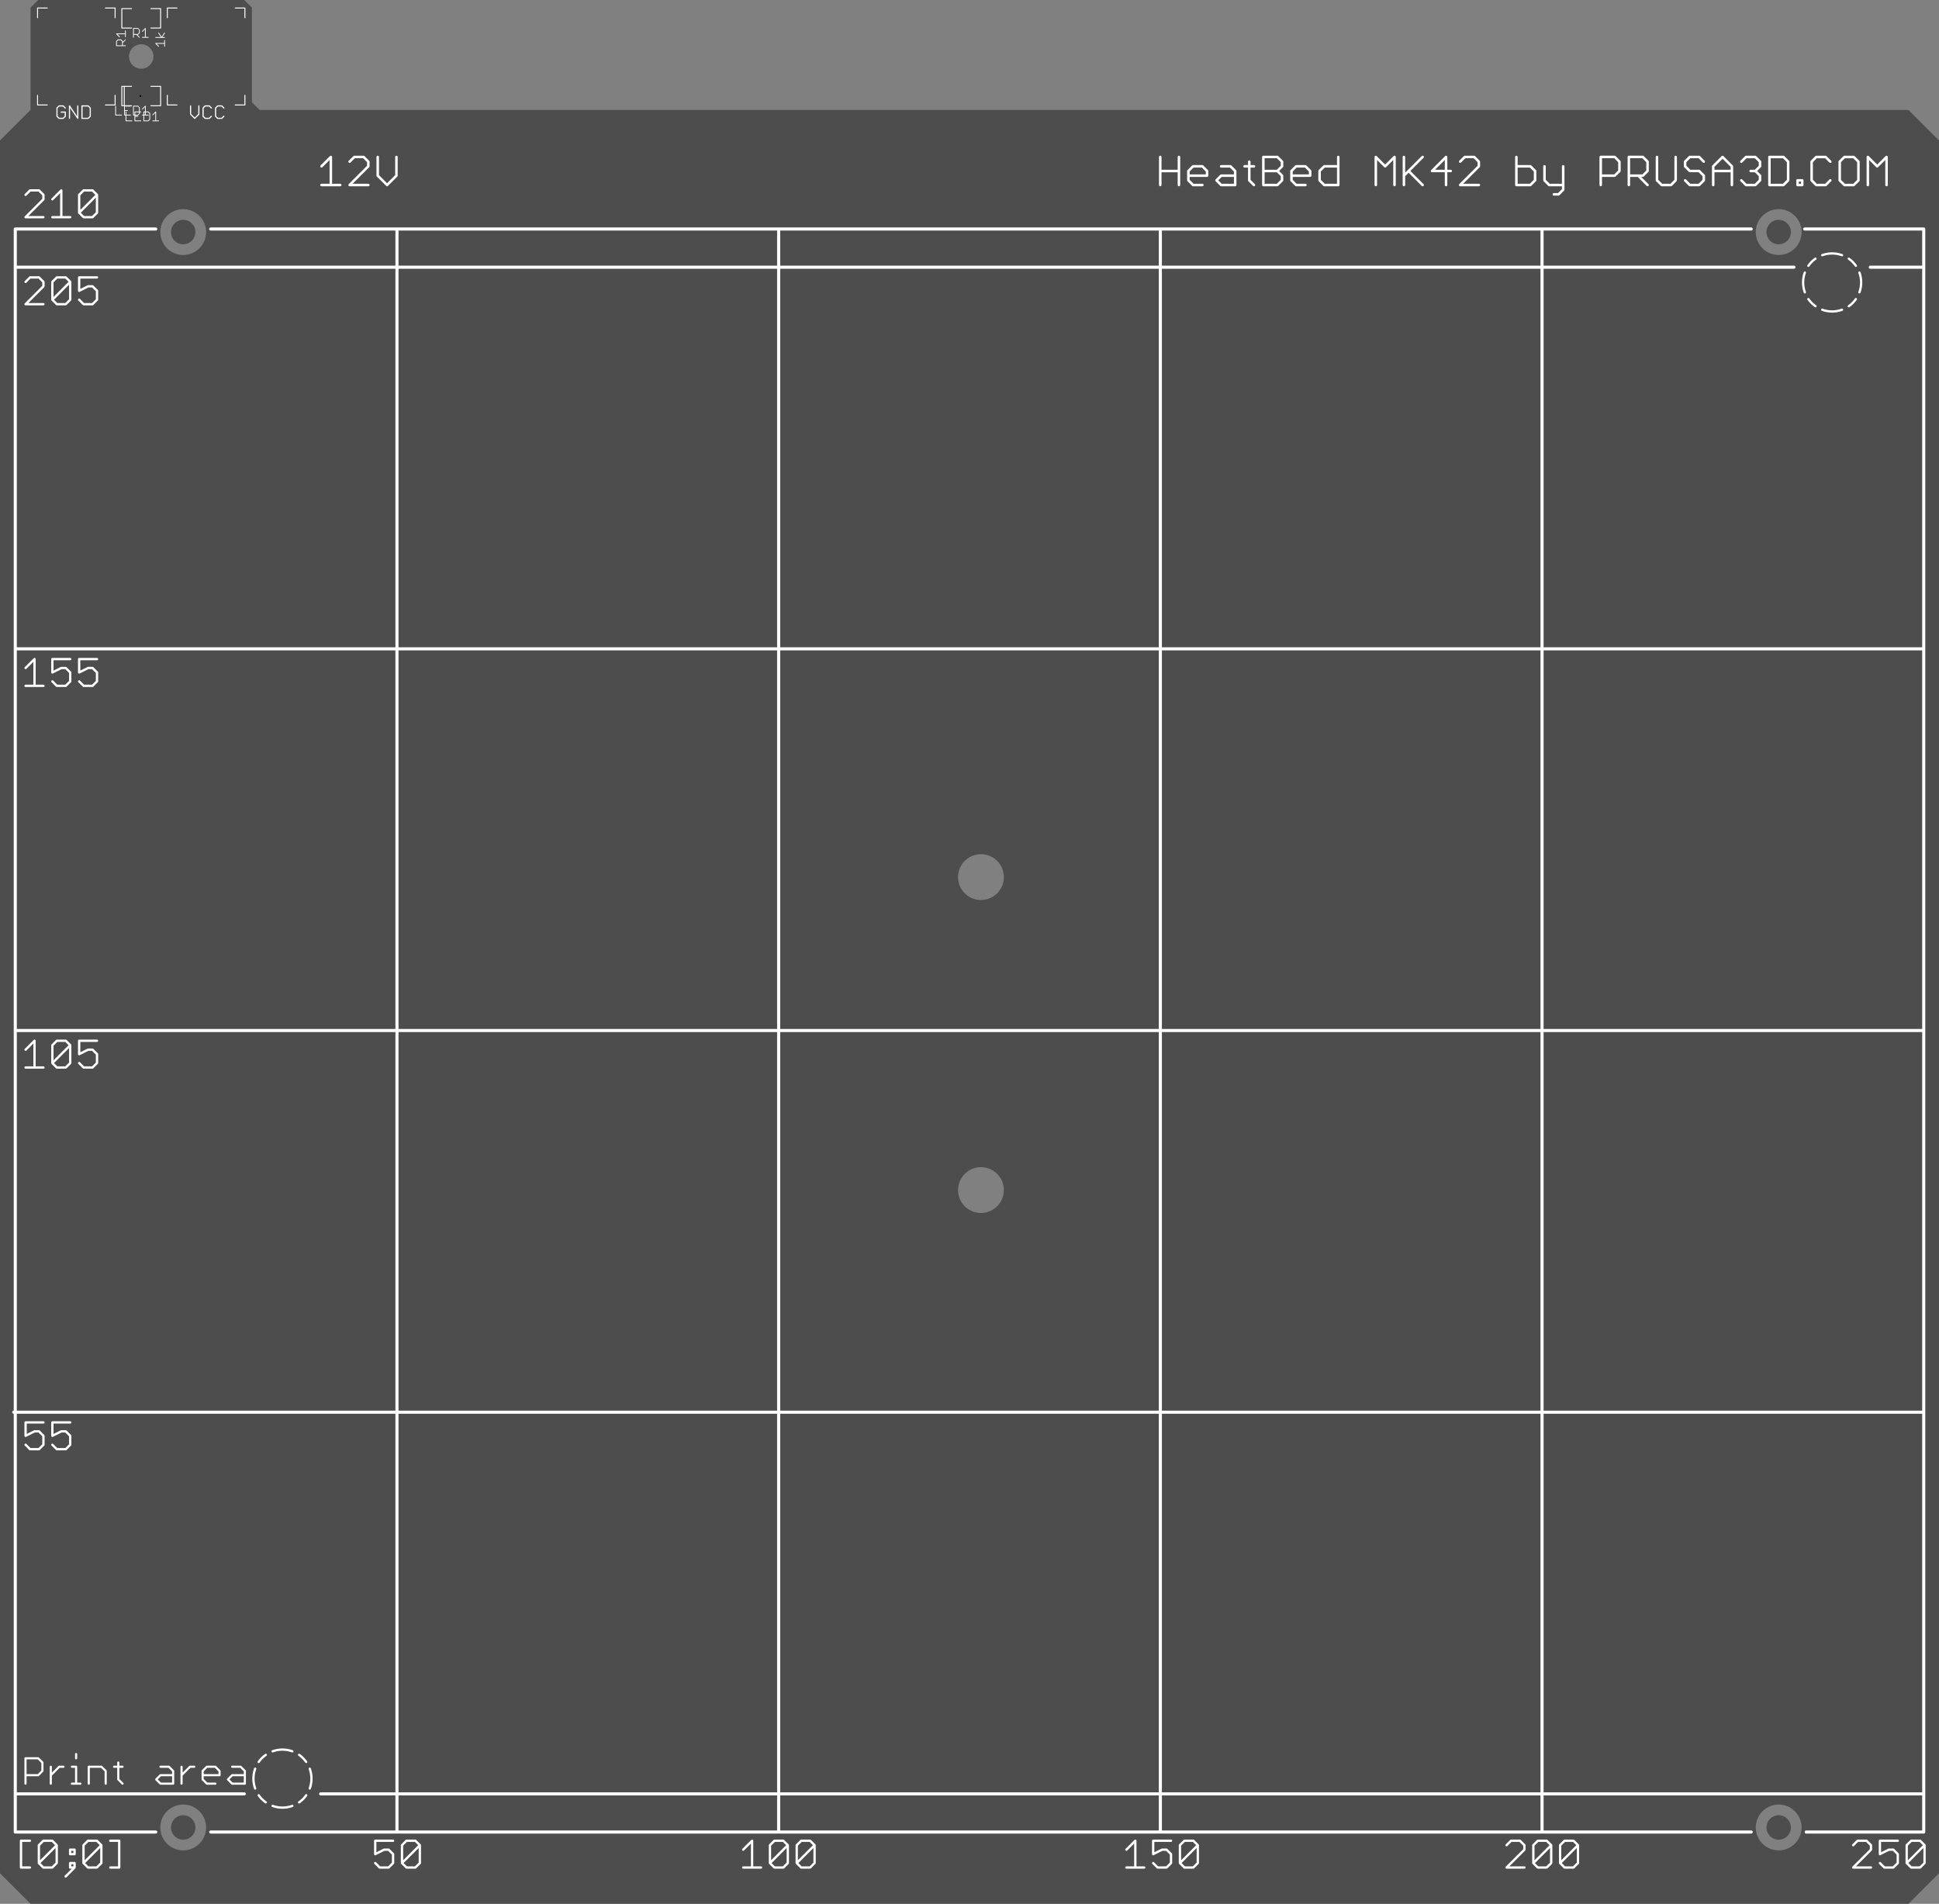 <?xml version="1.0" encoding="UTF-8" standalone="no"?>
<svg
   xmlns:dc="http://purl.org/dc/elements/1.1/"
   xmlns:cc="http://creativecommons.org/ns#"
   xmlns:rdf="http://www.w3.org/1999/02/22-rdf-syntax-ns#"
   xmlns:svg="http://www.w3.org/2000/svg"
   xmlns="http://www.w3.org/2000/svg"
   xmlns:xlink="http://www.w3.org/1999/xlink"
   xmlns:sodipodi="http://sodipodi.sourceforge.net/DTD/sodipodi-0.dtd"
   xmlns:inkscape="http://www.inkscape.org/namespaces/inkscape"
   version="1.1"
   stroke-linecap="round"
   stroke-linejoin="round"
   stroke-width="0"
   fill-rule="evenodd"
   width="10in"
   height="9.819in"
   viewBox="433.04 380.67 10000 9818.9"
   id="Heatbed-MK24"
   inkscape:version="0.91 r13725"
   sodipodi:docname="Heatbed-MK42.svg">
  <rect x="433.04" y="380.67" width="10000" height="9818.9" fill="#808080" stroke="none"/>
  <defs
     id="defs9">
    <rect
       id="Heatbed-MK24_pad-17"
       height="7.87"
       width="7.87"
       y="-3.935"
       x="-3.935" />
  </defs>
  <sodipodi:namedview
     pagecolor="#ffffff"
     bordercolor="#666666"
     borderopacity="1"
     objecttolerance="10"
     gridtolerance="10"
     guidetolerance="10"
     inkscape:pageopacity="0"
     inkscape:pageshadow="2"
     inkscape:window-width="1920"
     inkscape:window-height="1020"
     id="namedview7"
     showgrid="false"
     inkscape:zoom="0.75535593"
     inkscape:cx="357.32373"
     inkscape:cy="391.29981"
     inkscape:window-x="1920"
     inkscape:window-y="34"
     inkscape:window-maximized="1"
     inkscape:current-layer="Heatbed-MK24" />
  <path
     inkscape:connector-curvature="0"
     style="fill:#4d4d4d;stroke:#4d4d4d;stroke-width:0"
     id="path5"
     d="m 433.04,10042.09 157.48,157.48 9685.04,0 157.48,-157.48 0,-8937.01 -157.48,-157.48 -8503.94,0 -39.37,-39.37 0,-488.19 -39.37,-39.37 -1062.99,0 -39.37,39.37 0,527.56 -157.48,157.48 0,8937.01 m 826.77,-236.22 0.04,-2.9 0.1,-2.9 0.18,-2.89 0.25,-2.89 0.32,-2.88 0.39,-2.87 0.46,-2.86 0.53,-2.85 0.6,-2.84 0.67,-2.82 0.74,-2.8 0.81,-2.79 0.87,-2.76 0.94,-2.74 1.01,-2.72 1.08,-2.69 1.14,-2.66 1.21,-2.64 1.27,-2.6 1.34,-2.58 1.39,-2.54 1.46,-2.5 1.52,-2.47 1.59,-2.43 1.64,-2.39 1.69,-2.35 1.76,-2.31 1.81,-2.26 1.87,-2.22 1.92,-2.17 1.97,-2.12 2.02,-2.08 2.08,-2.02 2.12,-1.97 2.17,-1.92 2.22,-1.87 2.26,-1.81 2.31,-1.76 2.35,-1.69 2.39,-1.64 2.43,-1.59 2.47,-1.52 2.5,-1.46 2.54,-1.39 2.58,-1.34 2.6,-1.27 2.64,-1.21 2.66,-1.14 2.69,-1.08 2.72,-1.01 2.74,-0.94 2.76,-0.87 2.79,-0.81 2.8,-0.74 2.82,-0.67 2.84,-0.6 2.85,-0.53 2.86,-0.46 2.87,-0.39 2.88,-0.32 2.89,-0.25 2.89,-0.18 2.9,-0.1 2.9,-0.04 2.9,0.04 2.9,0.1 2.89,0.18 2.89,0.25 2.88,0.32 2.87,0.39 2.86,0.46 2.85,0.53 2.84,0.6 2.82,0.67 2.8,0.74 2.79,0.81 2.76,0.87 2.74,0.94 2.72,1.01 2.69,1.08 2.66,1.14 2.64,1.21 2.6,1.27 2.58,1.34 2.54,1.39 2.5,1.46 2.47,1.52 2.43,1.59 2.39,1.64 2.35,1.69 2.31,1.76 2.26,1.81 2.22,1.87 2.17,1.92 2.12,1.97 2.08,2.02 2.02,2.08 1.97,2.12 1.92,2.17 1.87,2.22 1.81,2.26 1.76,2.31 1.69,2.35 1.64,2.39 1.59,2.43 1.52,2.47 1.46,2.5 1.39,2.54 1.34,2.58 1.27,2.6 1.21,2.64 1.14,2.66 1.08,2.69 1.01,2.72 0.94,2.74 0.87,2.76 0.81,2.79 0.74,2.8 0.67,2.82 0.6,2.84 0.53,2.85 0.46,2.86 0.39,2.87 0.32,2.88 0.25,2.89 0.18,2.89 0.1,2.9 0.04,2.9 -0.04,2.9 -0.1,2.9 -0.18,2.89 -0.25,2.89 -0.32,2.88 -0.39,2.87 -0.46,2.86 -0.53,2.85 -0.6,2.84 -0.67,2.82 -0.74,2.8 -0.81,2.79 -0.87,2.76 -0.94,2.74 -1.01,2.72 -1.08,2.69 -1.14,2.66 -1.21,2.64 -1.27,2.6 -1.34,2.58 -1.39,2.54 -1.46,2.5 -1.52,2.47 -1.59,2.43 -1.64,2.39 -1.69,2.35 -1.76,2.31 -1.81,2.26 -1.87,2.22 -1.92,2.17 -1.97,2.12 -2.02,2.08 -2.08,2.02 -2.12,1.97 -2.17,1.92 -2.22,1.87 -2.26,1.81 -2.31,1.76 -2.35,1.69 -2.39,1.64 -2.43,1.59 -2.47,1.52 -2.5,1.46 -2.54,1.39 -2.58,1.34 -2.6,1.27 -2.64,1.21 -2.66,1.14 -2.69,1.08 -2.72,1.01 -2.74,0.94 -2.76,0.87 -2.79,0.81 -2.8,0.74 -2.82,0.67 -2.84,0.6 -2.85,0.53 -2.86,0.46 -2.87,0.39 -2.88,0.32 -2.89,0.25 -2.89,0.18 -2.9,0.1 -2.9,0.04 -2.9,-0.04 -2.9,-0.1 -2.89,-0.18 -2.89,-0.25 -2.88,-0.32 -2.87,-0.39 -2.86,-0.46 -2.85,-0.53 -2.84,-0.6 -2.82,-0.67 -2.8,-0.74 -2.79,-0.81 -2.76,-0.87 -2.74,-0.94 -2.72,-1.01 -2.69,-1.08 -2.66,-1.14 -2.64,-1.21 -2.6,-1.27 -2.58,-1.34 -2.54,-1.39 -2.5,-1.46 -2.47,-1.52 -2.43,-1.59 -2.39,-1.64 -2.35,-1.69 -2.31,-1.76 -2.26,-1.81 -2.22,-1.87 -2.17,-1.92 -2.12,-1.97 -2.08,-2.02 -2.02,-2.08 -1.97,-2.12 -1.92,-2.17 -1.87,-2.22 -1.81,-2.26 -1.76,-2.31 -1.69,-2.35 -1.64,-2.39 -1.59,-2.43 -1.52,-2.47 -1.46,-2.5 -1.39,-2.54 -1.34,-2.58 -1.27,-2.6 -1.21,-2.64 -1.14,-2.66 -1.08,-2.69 -1.01,-2.72 -0.94,-2.74 -0.87,-2.76 -0.81,-2.79 -0.74,-2.8 -0.67,-2.82 -0.6,-2.84 -0.53,-2.85 -0.46,-2.86 -0.39,-2.87 -0.32,-2.88 -0.25,-2.89 -0.18,-2.89 -0.1,-2.9 -0.04,-2.9 m 55.12,0 0.02,-1.58 0.06,-1.58 0.1,-1.58 0.14,-1.58 0.18,-1.57 0.21,-1.57 0.26,-1.56 0.3,-1.56 0.33,-1.55 0.38,-1.53 0.41,-1.53 0.45,-1.52 0.49,-1.51 0.53,-1.49 0.56,-1.48 0.6,-1.46 0.64,-1.45 0.68,-1.43 0.71,-1.42 0.74,-1.4 0.78,-1.37 0.82,-1.36 0.84,-1.34 0.89,-1.31 0.91,-1.29 0.95,-1.27 0.97,-1.25 1.01,-1.22 1.04,-1.19 1.07,-1.17 1.1,-1.14 1.13,-1.11 1.15,-1.09 1.18,-1.05 1.21,-1.02 1.23,-1 1.26,-0.96 1.28,-0.93 1.3,-0.9 1.33,-0.86 1.35,-0.84 1.36,-0.79 1.39,-0.77 1.41,-0.72 1.42,-0.7 1.44,-0.65 1.46,-0.62 1.47,-0.58 1.49,-0.55 1.5,-0.51 1.51,-0.47 1.52,-0.43 1.53,-0.39 1.55,-0.36 1.55,-0.31 1.56,-0.28 1.56,-0.24 1.57,-0.2 1.58,-0.16 1.57,-0.12 1.59,-0.08 1.58,-0.04 1.58,0 1.58,0.04 1.59,0.08 1.57,0.12 1.58,0.16 1.57,0.2 1.56,0.24 1.56,0.28 1.55,0.31 1.55,0.36 1.53,0.39 1.52,0.43 1.51,0.47 1.5,0.51 1.49,0.55 1.47,0.58 1.46,0.62 1.44,0.65 1.42,0.7 1.41,0.72 1.39,0.77 1.36,0.79 1.35,0.84 1.33,0.86 1.3,0.9 1.28,0.93 1.26,0.96 1.23,1 1.21,1.02 1.18,1.05 1.15,1.09 1.13,1.11 1.1,1.14 1.07,1.17 1.04,1.19 1.01,1.22 0.97,1.25 0.95,1.27 0.91,1.29 0.89,1.31 0.84,1.34 0.82,1.36 0.78,1.37 0.74,1.4 0.71,1.42 0.68,1.43 0.64,1.45 0.6,1.46 0.56,1.48 0.53,1.49 0.49,1.51 0.45,1.52 0.41,1.53 0.38,1.53 0.33,1.55 0.3,1.56 0.26,1.56 0.21,1.57 0.18,1.57 0.14,1.58 0.1,1.58 0.06,1.58 0.02,1.58 -0.02,1.58 -0.06,1.58 -0.1,1.58 -0.14,1.58 -0.18,1.57 -0.21,1.57 -0.26,1.56 -0.3,1.56 -0.33,1.55 -0.38,1.53 -0.41,1.53 -0.45,1.52 -0.49,1.51 -0.53,1.49 -0.56,1.48 -0.6,1.46 -0.64,1.45 -0.68,1.43 -0.71,1.42 -0.74,1.4 -0.78,1.37 -0.82,1.36 -0.84,1.34 -0.89,1.31 -0.91,1.29 -0.95,1.27 -0.97,1.25 -1.01,1.22 -1.04,1.19 -1.07,1.17 -1.1,1.14 -1.13,1.11 -1.15,1.09 -1.18,1.05 -1.21,1.02 -1.23,1 -1.26,0.96 -1.28,0.93 -1.3,0.9 -1.33,0.86 -1.35,0.84 -1.36,0.79 -1.39,0.77 -1.41,0.72 -1.42,0.7 -1.44,0.65 -1.46,0.62 -1.47,0.58 -1.49,0.55 -1.5,0.51 -1.51,0.47 -1.52,0.43 -1.53,0.39 -1.55,0.36 -1.55,0.31 -1.56,0.28 -1.56,0.24 -1.57,0.2 -1.58,0.16 -1.57,0.12 -1.59,0.08 -1.58,0.04 -1.58,0 -1.58,-0.04 -1.59,-0.08 -1.57,-0.12 -1.58,-0.16 -1.57,-0.2 -1.56,-0.24 -1.56,-0.28 -1.55,-0.31 -1.55,-0.36 -1.53,-0.39 -1.52,-0.43 -1.51,-0.47 -1.5,-0.51 -1.49,-0.55 -1.47,-0.58 -1.46,-0.62 -1.44,-0.65 -1.42,-0.7 -1.41,-0.72 -1.39,-0.77 -1.36,-0.79 -1.35,-0.84 -1.33,-0.86 -1.3,-0.9 -1.28,-0.93 -1.26,-0.96 -1.23,-1 -1.21,-1.02 -1.18,-1.05 -1.15,-1.09 -1.13,-1.11 -1.1,-1.14 -1.07,-1.17 -1.04,-1.19 -1.01,-1.22 -0.97,-1.25 -0.95,-1.27 -0.91,-1.29 -0.89,-1.31 -0.84,-1.34 -0.82,-1.36 -0.78,-1.37 -0.74,-1.4 -0.71,-1.42 -0.68,-1.43 -0.64,-1.45 -0.6,-1.46 -0.56,-1.48 -0.53,-1.49 -0.49,-1.51 -0.45,-1.52 -0.41,-1.53 -0.38,-1.53 -0.33,-1.55 -0.3,-1.56 -0.26,-1.56 -0.21,-1.57 -0.18,-1.57 -0.14,-1.58 -0.1,-1.58 -0.06,-1.58 -0.02,-1.58 m 4059.05,-3287.4 0.04,-2.9 0.1,-2.9 0.18,-2.89 0.25,-2.89 0.32,-2.88 0.39,-2.87 0.46,-2.86 0.53,-2.85 0.6,-2.84 0.67,-2.82 0.74,-2.8 0.81,-2.79 0.87,-2.76 0.94,-2.74 1.01,-2.72 1.08,-2.69 1.14,-2.66 1.21,-2.64 1.27,-2.6 1.34,-2.58 1.39,-2.54 1.46,-2.5 1.52,-2.47 1.59,-2.43 1.64,-2.39 1.69,-2.35 1.76,-2.31 1.81,-2.26 1.87,-2.22 1.92,-2.17 1.97,-2.12 2.02,-2.08 2.08,-2.02 2.12,-1.97 2.17,-1.92 2.22,-1.87 2.26,-1.81 2.31,-1.76 2.35,-1.69 2.39,-1.64 2.43,-1.59 2.47,-1.52 2.5,-1.46 2.54,-1.39 2.58,-1.34 2.6,-1.27 2.64,-1.21 2.66,-1.14 2.69,-1.08 2.72,-1.01 2.74,-0.94 2.76,-0.87 2.79,-0.81 2.8,-0.74 2.82,-0.67 2.84,-0.6 2.85,-0.53 2.86,-0.46 2.87,-0.39 2.88,-0.32 2.89,-0.25 2.89,-0.18 2.9,-0.1 2.9,-0.04 2.9,0.04 2.9,0.1 2.89,0.18 2.89,0.25 2.88,0.32 2.87,0.39 2.86,0.46 2.85,0.53 2.84,0.6 2.82,0.67 2.8,0.74 2.79,0.81 2.76,0.87 2.74,0.94 2.72,1.01 2.69,1.08 2.66,1.14 2.64,1.21 2.6,1.27 2.58,1.34 2.54,1.39 2.5,1.46 2.47,1.52 2.43,1.59 2.39,1.64 2.35,1.69 2.31,1.76 2.26,1.81 2.22,1.87 2.17,1.92 2.12,1.97 2.08,2.02 2.02,2.08 1.97,2.12 1.92,2.17 1.87,2.22 1.81,2.26 1.76,2.31 1.69,2.35 1.64,2.39 1.59,2.43 1.52,2.47 1.46,2.5 1.39,2.54 1.34,2.58 1.27,2.6 1.21,2.64 1.14,2.66 1.08,2.69 1.01,2.72 0.94,2.74 0.87,2.76 0.81,2.79 0.74,2.8 0.67,2.82 0.6,2.84 0.53,2.85 0.46,2.86 0.39,2.87 0.32,2.88 0.25,2.89 0.18,2.89 0.1,2.9 0.04,2.9 -0.04,2.9 -0.1,2.9 -0.18,2.89 -0.25,2.89 -0.32,2.88 -0.39,2.87 -0.46,2.86 -0.53,2.85 -0.6,2.84 -0.67,2.82 -0.74,2.8 -0.81,2.79 -0.87,2.76 -0.94,2.74 -1.01,2.72 -1.08,2.69 -1.14,2.66 -1.21,2.64 -1.27,2.6 -1.34,2.58 -1.39,2.54 -1.46,2.5 -1.52,2.47 -1.59,2.43 -1.64,2.39 -1.69,2.35 -1.76,2.31 -1.81,2.26 -1.87,2.22 -1.92,2.17 -1.97,2.12 -2.02,2.08 -2.08,2.02 -2.12,1.97 -2.17,1.92 -2.22,1.87 -2.26,1.81 -2.31,1.76 -2.35,1.69 -2.39,1.64 -2.43,1.59 -2.47,1.52 -2.5,1.46 -2.54,1.39 -2.58,1.34 -2.6,1.27 -2.64,1.21 -2.66,1.14 -2.69,1.08 -2.72,1.01 -2.74,0.94 -2.76,0.87 -2.79,0.81 -2.8,0.74 -2.82,0.67 -2.84,0.6 -2.85,0.53 -2.86,0.46 -2.87,0.39 -2.88,0.32 -2.89,0.25 -2.89,0.18 -2.9,0.1 -2.9,0.04 -2.9,-0.04 -2.9,-0.1 -2.89,-0.18 -2.89,-0.25 -2.88,-0.32 -2.87,-0.39 -2.86,-0.46 -2.85,-0.53 -2.84,-0.6 -2.82,-0.67 -2.8,-0.74 -2.79,-0.81 -2.76,-0.87 -2.74,-0.94 -2.72,-1.01 -2.69,-1.08 -2.66,-1.14 -2.64,-1.21 -2.6,-1.27 -2.58,-1.34 -2.54,-1.39 -2.5,-1.46 -2.47,-1.52 -2.43,-1.59 -2.39,-1.64 -2.35,-1.69 -2.31,-1.76 -2.26,-1.81 -2.22,-1.87 -2.17,-1.92 -2.12,-1.97 -2.08,-2.02 -2.02,-2.08 -1.97,-2.12 -1.92,-2.17 -1.87,-2.22 -1.81,-2.26 -1.76,-2.31 -1.69,-2.35 -1.64,-2.39 -1.59,-2.43 -1.52,-2.47 -1.46,-2.5 -1.39,-2.54 -1.34,-2.58 -1.27,-2.6 -1.21,-2.64 -1.14,-2.66 -1.08,-2.69 -1.01,-2.72 -0.94,-2.74 -0.87,-2.76 -0.81,-2.79 -0.74,-2.8 -0.67,-2.82 -0.6,-2.84 -0.53,-2.85 -0.46,-2.86 -0.39,-2.87 -0.32,-2.88 -0.25,-2.89 -0.18,-2.89 -0.1,-2.9 -0.04,-2.9 m 0,-1614.17 0.04,-2.9 0.1,-2.9 0.18,-2.89 0.25,-2.89 0.32,-2.88 0.39,-2.87 0.46,-2.86 0.53,-2.85 0.6,-2.84 0.67,-2.82 0.74,-2.8 0.81,-2.79 0.87,-2.76 0.94,-2.74 1.01,-2.72 1.08,-2.69 1.14,-2.66 1.21,-2.64 1.27,-2.6 1.34,-2.58 1.39,-2.54 1.46,-2.5 1.52,-2.47 1.59,-2.43 1.64,-2.39 1.69,-2.35 1.76,-2.31 1.81,-2.26 1.87,-2.22 1.92,-2.17 1.97,-2.12 2.02,-2.08 2.08,-2.02 2.12,-1.97 2.17,-1.92 2.22,-1.87 2.26,-1.81 2.31,-1.76 2.35,-1.69 2.39,-1.64 2.43,-1.59 2.47,-1.52 2.5,-1.46 2.54,-1.39 2.58,-1.34 2.6,-1.27 2.64,-1.21 2.66,-1.14 2.69,-1.08 2.72,-1.01 2.74,-0.94 2.76,-0.87 2.79,-0.81 2.8,-0.74 2.82,-0.67 2.84,-0.6 2.85,-0.53 2.86,-0.46 2.87,-0.39 2.88,-0.32 2.89,-0.25 2.89,-0.18 2.9,-0.1 2.9,-0.04 2.9,0.04 2.9,0.1 2.89,0.18 2.89,0.25 2.88,0.32 2.87,0.39 2.86,0.46 2.85,0.53 2.84,0.6 2.82,0.67 2.8,0.74 2.79,0.81 2.76,0.87 2.74,0.94 2.72,1.01 2.69,1.08 2.66,1.14 2.64,1.21 2.6,1.27 2.58,1.34 2.54,1.39 2.5,1.46 2.47,1.52 2.43,1.59 2.39,1.64 2.35,1.69 2.31,1.76 2.26,1.81 2.22,1.87 2.17,1.92 2.12,1.97 2.08,2.02 2.02,2.08 1.97,2.12 1.92,2.17 1.87,2.22 1.81,2.26 1.76,2.31 1.69,2.35 1.64,2.39 1.59,2.43 1.52,2.47 1.46,2.5 1.39,2.54 1.34,2.58 1.27,2.6 1.21,2.64 1.14,2.66 1.08,2.69 1.01,2.72 0.94,2.74 0.87,2.76 0.81,2.79 0.74,2.8 0.67,2.82 0.6,2.84 0.53,2.85 0.46,2.86 0.39,2.87 0.32,2.88 0.25,2.89 0.18,2.89 0.1,2.9 0.04,2.9 -0.04,2.9 -0.1,2.9 -0.18,2.89 -0.25,2.89 -0.32,2.88 -0.39,2.87 -0.46,2.86 -0.53,2.85 -0.6,2.84 -0.67,2.82 -0.74,2.8 -0.81,2.79 -0.87,2.76 -0.94,2.74 -1.01,2.72 -1.08,2.69 -1.14,2.66 -1.21,2.64 -1.27,2.6 -1.34,2.58 -1.39,2.54 -1.46,2.5 -1.52,2.47 -1.59,2.43 -1.64,2.39 -1.69,2.35 -1.76,2.31 -1.81,2.26 -1.87,2.22 -1.92,2.17 -1.97,2.12 -2.02,2.08 -2.08,2.02 -2.12,1.97 -2.17,1.92 -2.22,1.87 -2.26,1.81 -2.31,1.76 -2.35,1.69 -2.39,1.64 -2.43,1.59 -2.47,1.52 -2.5,1.46 -2.54,1.39 -2.58,1.34 -2.6,1.27 -2.64,1.21 -2.66,1.14 -2.69,1.08 -2.72,1.01 -2.74,0.94 -2.76,0.87 -2.79,0.81 -2.8,0.74 -2.82,0.67 -2.84,0.6 -2.85,0.53 -2.86,0.46 -2.87,0.39 -2.88,0.32 -2.89,0.25 -2.89,0.18 -2.9,0.1 -2.9,0.04 -2.9,-0.04 -2.9,-0.1 -2.89,-0.18 -2.89,-0.25 -2.88,-0.32 -2.87,-0.39 -2.86,-0.46 -2.85,-0.53 -2.84,-0.6 -2.82,-0.67 -2.8,-0.74 -2.79,-0.81 -2.76,-0.87 -2.74,-0.94 -2.72,-1.01 -2.69,-1.08 -2.66,-1.14 -2.64,-1.21 -2.6,-1.27 -2.58,-1.34 -2.54,-1.39 -2.5,-1.46 -2.47,-1.52 -2.43,-1.59 -2.39,-1.64 -2.35,-1.69 -2.31,-1.76 -2.26,-1.81 -2.22,-1.87 -2.17,-1.92 -2.12,-1.97 -2.08,-2.02 -2.02,-2.08 -1.97,-2.12 -1.92,-2.17 -1.87,-2.22 -1.81,-2.26 -1.76,-2.31 -1.69,-2.35 -1.64,-2.39 -1.59,-2.43 -1.52,-2.47 -1.46,-2.5 -1.39,-2.54 -1.34,-2.58 -1.27,-2.6 -1.21,-2.64 -1.14,-2.66 -1.08,-2.69 -1.01,-2.72 -0.94,-2.74 -0.87,-2.76 -0.81,-2.79 -0.74,-2.8 -0.67,-2.82 -0.6,-2.84 -0.53,-2.85 -0.46,-2.86 -0.39,-2.87 -0.32,-2.88 -0.25,-2.89 -0.18,-2.89 -0.1,-2.9 -0.04,-2.9 m -4114.17,-3326.78 0.04,-2.9 0.1,-2.9 0.18,-2.89 0.25,-2.89 0.32,-2.88 0.39,-2.87 0.46,-2.86 0.53,-2.85 0.6,-2.84 0.67,-2.82 0.74,-2.8 0.81,-2.79 0.87,-2.76 0.94,-2.74 1.01,-2.72 1.08,-2.69 1.14,-2.66 1.21,-2.64 1.27,-2.6 1.34,-2.58 1.39,-2.54 1.46,-2.5 1.52,-2.47 1.59,-2.43 1.64,-2.39 1.69,-2.35 1.76,-2.31 1.81,-2.26 1.87,-2.22 1.92,-2.17 1.97,-2.12 2.02,-2.08 2.08,-2.02 2.12,-1.97 2.17,-1.92 2.22,-1.87 2.26,-1.81 2.31,-1.76 2.35,-1.69 2.39,-1.64 2.43,-1.59 2.47,-1.52 2.5,-1.46 2.54,-1.39 2.58,-1.34 2.6,-1.27 2.64,-1.21 2.66,-1.14 2.69,-1.08 2.72,-1.01 2.74,-0.94 2.76,-0.87 2.79,-0.81 2.8,-0.74 2.82,-0.67 2.84,-0.6 2.85,-0.53 2.86,-0.46 2.87,-0.39 2.88,-0.32 2.89,-0.25 2.89,-0.18 2.9,-0.1 2.9,-0.04 2.9,0.04 2.9,0.1 2.89,0.18 2.89,0.25 2.88,0.32 2.87,0.39 2.86,0.46 2.85,0.53 2.84,0.6 2.82,0.67 2.8,0.74 2.79,0.81 2.76,0.87 2.74,0.94 2.72,1.01 2.69,1.08 2.66,1.14 2.64,1.21 2.6,1.27 2.58,1.34 2.54,1.39 2.5,1.46 2.47,1.52 2.43,1.59 2.39,1.64 2.35,1.69 2.31,1.76 2.26,1.81 2.22,1.87 2.17,1.92 2.12,1.97 2.08,2.02 2.02,2.08 1.97,2.12 1.92,2.17 1.87,2.22 1.81,2.26 1.76,2.31 1.69,2.35 1.64,2.39 1.59,2.43 1.52,2.47 1.46,2.5 1.39,2.54 1.34,2.58 1.27,2.6 1.21,2.64 1.14,2.66 1.08,2.69 1.01,2.72 0.94,2.74 0.87,2.76 0.81,2.79 0.74,2.8 0.67,2.82 0.6,2.84 0.53,2.85 0.46,2.86 0.39,2.87 0.32,2.88 0.25,2.89 0.18,2.89 0.1,2.9 0.04,2.9 -0.04,2.9 -0.1,2.9 -0.18,2.89 -0.25,2.89 -0.32,2.88 -0.39,2.87 -0.46,2.86 -0.53,2.85 -0.6,2.84 -0.67,2.82 -0.74,2.8 -0.81,2.79 -0.87,2.76 -0.94,2.74 -1.01,2.72 -1.08,2.69 -1.14,2.66 -1.21,2.64 -1.27,2.6 -1.34,2.58 -1.39,2.54 -1.46,2.5 -1.52,2.47 -1.59,2.43 -1.64,2.39 -1.69,2.35 -1.76,2.31 -1.81,2.26 -1.87,2.22 -1.92,2.17 -1.97,2.12 -2.02,2.08 -2.08,2.02 -2.12,1.97 -2.17,1.92 -2.22,1.87 -2.26,1.81 -2.31,1.76 -2.35,1.69 -2.39,1.64 -2.43,1.59 -2.47,1.52 -2.5,1.46 -2.54,1.39 -2.58,1.34 -2.6,1.27 -2.64,1.21 -2.66,1.14 -2.69,1.08 -2.72,1.01 -2.74,0.94 -2.76,0.87 -2.79,0.81 -2.8,0.74 -2.82,0.67 -2.84,0.6 -2.85,0.53 -2.86,0.46 -2.87,0.39 -2.88,0.32 -2.89,0.25 -2.89,0.18 -2.9,0.1 -2.9,0.04 -2.9,-0.04 -2.9,-0.1 -2.89,-0.18 -2.89,-0.25 -2.88,-0.32 -2.87,-0.39 -2.86,-0.46 -2.85,-0.53 -2.84,-0.6 -2.82,-0.67 -2.8,-0.74 -2.79,-0.81 -2.76,-0.87 -2.74,-0.94 -2.72,-1.01 -2.69,-1.08 -2.66,-1.14 -2.64,-1.21 -2.6,-1.27 -2.58,-1.34 -2.54,-1.39 -2.5,-1.46 -2.47,-1.52 -2.43,-1.59 -2.39,-1.64 -2.35,-1.69 -2.31,-1.76 -2.26,-1.81 -2.22,-1.87 -2.17,-1.92 -2.12,-1.97 -2.08,-2.02 -2.02,-2.08 -1.97,-2.12 -1.92,-2.17 -1.87,-2.22 -1.81,-2.26 -1.76,-2.31 -1.69,-2.35 -1.64,-2.39 -1.59,-2.43 -1.52,-2.47 -1.46,-2.5 -1.39,-2.54 -1.34,-2.58 -1.27,-2.6 -1.21,-2.64 -1.14,-2.66 -1.08,-2.69 -1.01,-2.72 -0.94,-2.74 -0.87,-2.76 -0.81,-2.79 -0.74,-2.8 -0.67,-2.82 -0.6,-2.84 -0.53,-2.85 -0.46,-2.86 -0.39,-2.87 -0.32,-2.88 -0.25,-2.89 -0.18,-2.89 -0.1,-2.9 -0.04,-2.9 m 55.12,0 0.02,-1.58 0.06,-1.58 0.1,-1.58 0.14,-1.58 0.18,-1.57 0.21,-1.57 0.26,-1.56 0.3,-1.56 0.33,-1.55 0.38,-1.53 0.41,-1.53 0.45,-1.52 0.49,-1.51 0.53,-1.49 0.56,-1.48 0.6,-1.46 0.64,-1.45 0.68,-1.43 0.71,-1.42 0.74,-1.4 0.78,-1.37 0.82,-1.36 0.84,-1.34 0.89,-1.31 0.91,-1.29 0.95,-1.27 0.97,-1.25 1.01,-1.22 1.04,-1.19 1.07,-1.17 1.1,-1.14 1.13,-1.11 1.15,-1.09 1.18,-1.05 1.21,-1.02 1.23,-1 1.26,-0.96 1.28,-0.93 1.3,-0.9 1.33,-0.86 1.35,-0.84 1.36,-0.79 1.39,-0.77 1.41,-0.72 1.42,-0.7 1.44,-0.65 1.46,-0.62 1.47,-0.58 1.49,-0.55 1.5,-0.51 1.51,-0.47 1.52,-0.43 1.53,-0.39 1.55,-0.36 1.55,-0.31 1.56,-0.28 1.56,-0.24 1.57,-0.2 1.58,-0.16 1.57,-0.12 1.59,-0.08 1.58,-0.04 1.58,0 1.58,0.04 1.59,0.08 1.57,0.12 1.58,0.16 1.57,0.2 1.56,0.24 1.56,0.28 1.55,0.31 1.55,0.36 1.53,0.39 1.52,0.43 1.51,0.47 1.5,0.51 1.49,0.55 1.47,0.58 1.46,0.62 1.44,0.65 1.42,0.7 1.41,0.72 1.39,0.77 1.36,0.79 1.35,0.84 1.33,0.86 1.3,0.9 1.28,0.93 1.26,0.96 1.23,1 1.21,1.02 1.18,1.05 1.15,1.09 1.13,1.11 1.1,1.14 1.07,1.17 1.04,1.19 1.01,1.22 0.97,1.25 0.95,1.27 0.91,1.29 0.89,1.31 0.84,1.34 0.82,1.36 0.78,1.37 0.74,1.4 0.71,1.42 0.68,1.43 0.64,1.45 0.6,1.46 0.56,1.48 0.53,1.49 0.49,1.51 0.45,1.52 0.41,1.53 0.38,1.53 0.33,1.55 0.3,1.56 0.26,1.56 0.21,1.57 0.18,1.57 0.14,1.58 0.1,1.58 0.06,1.58 0.02,1.58 -0.02,1.58 -0.06,1.58 -0.1,1.58 -0.14,1.58 -0.18,1.57 -0.21,1.57 -0.26,1.56 -0.3,1.56 -0.33,1.55 -0.38,1.53 -0.41,1.53 -0.45,1.52 -0.49,1.51 -0.53,1.49 -0.56,1.48 -0.6,1.46 -0.64,1.45 -0.68,1.43 -0.71,1.42 -0.74,1.4 -0.78,1.37 -0.82,1.36 -0.84,1.34 -0.89,1.31 -0.91,1.29 -0.95,1.27 -0.97,1.25 -1.01,1.22 -1.04,1.19 -1.07,1.17 -1.1,1.14 -1.13,1.11 -1.15,1.09 -1.18,1.05 -1.21,1.02 -1.23,1 -1.26,0.96 -1.28,0.93 -1.3,0.9 -1.33,0.86 -1.35,0.84 -1.36,0.79 -1.39,0.77 -1.41,0.72 -1.42,0.7 -1.44,0.65 -1.46,0.62 -1.47,0.58 -1.49,0.55 -1.5,0.51 -1.51,0.47 -1.52,0.43 -1.53,0.39 -1.55,0.36 -1.55,0.31 -1.56,0.28 -1.56,0.24 -1.57,0.2 -1.58,0.16 -1.57,0.12 -1.59,0.08 -1.58,0.04 -1.58,0 -1.58,-0.04 -1.59,-0.08 -1.57,-0.12 -1.58,-0.16 -1.57,-0.2 -1.56,-0.24 -1.56,-0.28 -1.55,-0.31 -1.55,-0.36 -1.53,-0.39 -1.52,-0.43 -1.51,-0.47 -1.5,-0.51 -1.49,-0.55 -1.47,-0.58 -1.46,-0.62 -1.44,-0.65 -1.42,-0.7 -1.41,-0.72 -1.39,-0.77 -1.36,-0.79 -1.35,-0.84 -1.33,-0.86 -1.3,-0.9 -1.28,-0.93 -1.26,-0.96 -1.23,-1 -1.21,-1.02 -1.18,-1.05 -1.15,-1.09 -1.13,-1.11 -1.1,-1.14 -1.07,-1.17 -1.04,-1.19 -1.01,-1.22 -0.97,-1.25 -0.95,-1.27 -0.91,-1.29 -0.89,-1.31 -0.84,-1.34 -0.82,-1.36 -0.78,-1.37 -0.74,-1.4 -0.71,-1.42 -0.68,-1.43 -0.64,-1.45 -0.6,-1.46 -0.56,-1.48 -0.53,-1.49 -0.49,-1.51 -0.45,-1.52 -0.41,-1.53 -0.38,-1.53 -0.33,-1.55 -0.3,-1.56 -0.26,-1.56 -0.21,-1.57 -0.18,-1.57 -0.14,-1.58 -0.1,-1.58 -0.06,-1.58 -0.02,-1.58 m -216.54,-905.51 0.02,-1.58 0.06,-1.58 0.1,-1.58 0.14,-1.58 0.18,-1.57 0.21,-1.57 0.26,-1.56 0.3,-1.56 0.33,-1.55 0.38,-1.53 0.41,-1.53 0.45,-1.52 0.49,-1.51 0.53,-1.49 0.56,-1.48 0.6,-1.46 0.64,-1.45 0.68,-1.43 0.71,-1.42 0.74,-1.4 0.78,-1.37 0.82,-1.36 0.84,-1.34 0.89,-1.31 0.91,-1.29 0.95,-1.27 0.97,-1.25 1.01,-1.22 1.04,-1.19 1.07,-1.17 1.1,-1.14 1.13,-1.11 1.15,-1.09 1.18,-1.05 1.21,-1.02 1.23,-1 1.26,-0.96 1.28,-0.93 1.3,-0.9 1.33,-0.86 1.35,-0.84 1.36,-0.79 1.39,-0.77 1.41,-0.72 1.42,-0.7 1.44,-0.65 1.46,-0.62 1.47,-0.58 1.49,-0.55 1.5,-0.51 1.51,-0.47 1.52,-0.43 1.53,-0.39 1.55,-0.36 1.55,-0.31 1.56,-0.28 1.56,-0.24 1.57,-0.2 1.58,-0.16 1.57,-0.12 1.59,-0.08 1.58,-0.04 1.58,0 1.58,0.04 1.59,0.08 1.57,0.12 1.58,0.16 1.57,0.2 1.56,0.24 1.56,0.28 1.55,0.31 1.55,0.36 1.53,0.39 1.52,0.43 1.51,0.47 1.5,0.51 1.49,0.55 1.47,0.58 1.46,0.62 1.44,0.65 1.42,0.7 1.41,0.72 1.39,0.77 1.36,0.79 1.35,0.84 1.33,0.86 1.3,0.9 1.28,0.93 1.26,0.96 1.23,1 1.21,1.02 1.18,1.05 1.15,1.09 1.13,1.11 1.1,1.14 1.07,1.17 1.04,1.19 1.01,1.22 0.97,1.25 0.95,1.27 0.91,1.29 0.89,1.31 0.84,1.34 0.82,1.36 0.78,1.37 0.74,1.4 0.71,1.42 0.68,1.43 0.64,1.45 0.6,1.46 0.56,1.48 0.53,1.49 0.49,1.51 0.45,1.52 0.41,1.53 0.38,1.53 0.33,1.55 0.3,1.56 0.26,1.56 0.21,1.57 0.18,1.57 0.14,1.58 0.1,1.58 0.06,1.58 0.02,1.58 -0.02,1.58 -0.06,1.58 -0.1,1.58 -0.14,1.58 -0.18,1.57 -0.21,1.57 -0.26,1.56 -0.3,1.56 -0.33,1.55 -0.38,1.53 -0.41,1.53 -0.45,1.52 -0.49,1.51 -0.53,1.49 -0.56,1.48 -0.6,1.46 -0.64,1.45 -0.68,1.43 -0.71,1.42 -0.74,1.4 -0.78,1.37 -0.82,1.36 -0.84,1.34 -0.89,1.31 -0.91,1.29 -0.95,1.27 -0.97,1.25 -1.01,1.22 -1.04,1.19 -1.07,1.17 -1.1,1.14 -1.13,1.11 -1.15,1.09 -1.18,1.05 -1.21,1.02 -1.23,1 -1.26,0.96 -1.28,0.93 -1.3,0.9 -1.33,0.86 -1.35,0.84 -1.36,0.79 -1.39,0.77 -1.41,0.72 -1.42,0.7 -1.44,0.65 -1.46,0.62 -1.47,0.58 -1.49,0.55 -1.5,0.51 -1.51,0.47 -1.52,0.43 -1.53,0.39 -1.55,0.36 -1.55,0.31 -1.56,0.28 -1.56,0.24 -1.57,0.2 -1.58,0.16 -1.57,0.12 -1.59,0.08 -1.58,0.04 -1.58,0 -1.58,-0.04 -1.59,-0.08 -1.57,-0.12 -1.58,-0.16 -1.57,-0.2 -1.56,-0.24 -1.56,-0.28 -1.55,-0.31 -1.55,-0.36 -1.53,-0.39 -1.52,-0.43 -1.51,-0.47 -1.5,-0.51 -1.49,-0.55 -1.47,-0.58 -1.46,-0.62 -1.44,-0.65 -1.42,-0.7 -1.41,-0.72 -1.39,-0.77 -1.36,-0.79 -1.35,-0.84 -1.33,-0.86 -1.3,-0.9 -1.28,-0.93 -1.26,-0.96 -1.23,-1 -1.21,-1.02 -1.18,-1.05 -1.15,-1.09 -1.13,-1.11 -1.1,-1.14 -1.07,-1.17 -1.04,-1.19 -1.01,-1.22 -0.97,-1.25 -0.95,-1.27 -0.91,-1.29 -0.89,-1.31 -0.84,-1.34 -0.82,-1.36 -0.78,-1.37 -0.74,-1.4 -0.71,-1.42 -0.68,-1.43 -0.64,-1.45 -0.6,-1.46 -0.56,-1.48 -0.53,-1.49 -0.49,-1.51 -0.45,-1.52 -0.41,-1.53 -0.38,-1.53 -0.33,-1.55 -0.3,-1.56 -0.26,-1.56 -0.21,-1.57 -0.18,-1.57 -0.14,-1.58 -0.1,-1.58 -0.06,-1.58 -0.02,-1.58 m 8389.77,905.51 0.04,-2.9 0.1,-2.9 0.18,-2.89 0.25,-2.89 0.32,-2.88 0.39,-2.87 0.46,-2.86 0.53,-2.85 0.6,-2.84 0.67,-2.82 0.74,-2.8 0.81,-2.79 0.87,-2.76 0.94,-2.74 1.01,-2.72 1.08,-2.69 1.14,-2.66 1.21,-2.64 1.27,-2.6 1.34,-2.58 1.39,-2.54 1.46,-2.5 1.52,-2.47 1.59,-2.43 1.64,-2.39 1.69,-2.35 1.76,-2.31 1.81,-2.26 1.87,-2.22 1.92,-2.17 1.97,-2.12 2.02,-2.08 2.08,-2.02 2.12,-1.97 2.17,-1.92 2.22,-1.87 2.26,-1.81 2.31,-1.76 2.35,-1.69 2.39,-1.64 2.43,-1.59 2.47,-1.52 2.5,-1.46 2.54,-1.39 2.58,-1.34 2.6,-1.27 2.64,-1.21 2.66,-1.14 2.69,-1.08 2.72,-1.01 2.74,-0.94 2.76,-0.87 2.79,-0.81 2.8,-0.74 2.82,-0.67 2.84,-0.6 2.85,-0.53 2.86,-0.46 2.87,-0.39 2.88,-0.32 2.89,-0.25 2.89,-0.18 2.9,-0.1 2.9,-0.04 2.9,0.04 2.9,0.1 2.89,0.18 2.89,0.25 2.88,0.32 2.87,0.39 2.86,0.46 2.85,0.53 2.84,0.6 2.82,0.67 2.8,0.74 2.79,0.81 2.76,0.87 2.74,0.94 2.72,1.01 2.69,1.08 2.66,1.14 2.64,1.21 2.6,1.27 2.58,1.34 2.54,1.39 2.5,1.46 2.47,1.52 2.43,1.59 2.39,1.64 2.35,1.69 2.31,1.76 2.26,1.81 2.22,1.87 2.17,1.92 2.12,1.97 2.08,2.02 2.02,2.08 1.97,2.12 1.92,2.17 1.87,2.22 1.81,2.26 1.76,2.31 1.69,2.35 1.64,2.39 1.59,2.43 1.52,2.47 1.46,2.5 1.39,2.54 1.34,2.58 1.27,2.6 1.21,2.64 1.14,2.66 1.08,2.69 1.01,2.72 0.94,2.74 0.87,2.76 0.81,2.79 0.74,2.8 0.67,2.82 0.6,2.84 0.53,2.85 0.46,2.86 0.39,2.87 0.32,2.88 0.25,2.89 0.18,2.89 0.1,2.9 0.04,2.9 -0.04,2.9 -0.1,2.9 -0.18,2.89 -0.25,2.89 -0.32,2.88 -0.39,2.87 -0.46,2.86 -0.53,2.85 -0.6,2.84 -0.67,2.82 -0.74,2.8 -0.81,2.79 -0.87,2.76 -0.94,2.74 -1.01,2.72 -1.08,2.69 -1.14,2.66 -1.21,2.64 -1.27,2.6 -1.34,2.58 -1.39,2.54 -1.46,2.5 -1.52,2.47 -1.59,2.43 -1.64,2.39 -1.69,2.35 -1.76,2.31 -1.81,2.26 -1.87,2.22 -1.92,2.17 -1.97,2.12 -2.02,2.08 -2.08,2.02 -2.12,1.97 -2.17,1.92 -2.22,1.87 -2.26,1.81 -2.31,1.76 -2.35,1.69 -2.39,1.64 -2.43,1.59 -2.47,1.52 -2.5,1.46 -2.54,1.39 -2.58,1.34 -2.6,1.27 -2.64,1.21 -2.66,1.14 -2.69,1.08 -2.72,1.01 -2.74,0.94 -2.76,0.87 -2.79,0.81 -2.8,0.74 -2.82,0.67 -2.84,0.6 -2.85,0.53 -2.86,0.46 -2.87,0.39 -2.88,0.32 -2.89,0.25 -2.89,0.18 -2.9,0.1 -2.9,0.04 -2.9,-0.04 -2.9,-0.1 -2.89,-0.18 -2.89,-0.25 -2.88,-0.32 -2.87,-0.39 -2.86,-0.46 -2.85,-0.53 -2.84,-0.6 -2.82,-0.67 -2.8,-0.74 -2.79,-0.81 -2.76,-0.87 -2.74,-0.94 -2.72,-1.01 -2.69,-1.08 -2.66,-1.14 -2.64,-1.21 -2.6,-1.27 -2.58,-1.34 -2.54,-1.39 -2.5,-1.46 -2.47,-1.52 -2.43,-1.59 -2.39,-1.64 -2.35,-1.69 -2.31,-1.76 -2.26,-1.81 -2.22,-1.87 -2.17,-1.92 -2.12,-1.97 -2.08,-2.02 -2.02,-2.08 -1.97,-2.12 -1.92,-2.17 -1.87,-2.22 -1.81,-2.26 -1.76,-2.31 -1.69,-2.35 -1.64,-2.39 -1.59,-2.43 -1.52,-2.47 -1.46,-2.5 -1.39,-2.54 -1.34,-2.58 -1.27,-2.6 -1.21,-2.64 -1.14,-2.66 -1.08,-2.69 -1.01,-2.72 -0.94,-2.74 -0.87,-2.76 -0.81,-2.79 -0.74,-2.8 -0.67,-2.82 -0.6,-2.84 -0.53,-2.85 -0.46,-2.86 -0.39,-2.87 -0.32,-2.88 -0.25,-2.89 -0.18,-2.89 -0.1,-2.9 -0.04,-2.9 m 55.12,0 0.02,-1.58 0.06,-1.58 0.1,-1.58 0.14,-1.58 0.18,-1.57 0.21,-1.57 0.26,-1.56 0.3,-1.56 0.33,-1.55 0.38,-1.53 0.41,-1.53 0.45,-1.52 0.49,-1.51 0.53,-1.49 0.56,-1.48 0.6,-1.46 0.64,-1.45 0.68,-1.43 0.71,-1.42 0.74,-1.4 0.78,-1.37 0.82,-1.36 0.84,-1.34 0.89,-1.31 0.91,-1.29 0.95,-1.27 0.97,-1.25 1.01,-1.22 1.04,-1.19 1.07,-1.17 1.1,-1.14 1.13,-1.11 1.15,-1.09 1.18,-1.05 1.21,-1.02 1.23,-1 1.26,-0.96 1.28,-0.93 1.3,-0.9 1.33,-0.86 1.35,-0.84 1.36,-0.79 1.39,-0.77 1.41,-0.72 1.42,-0.7 1.44,-0.65 1.46,-0.62 1.47,-0.58 1.49,-0.55 1.5,-0.51 1.51,-0.47 1.52,-0.43 1.53,-0.39 1.55,-0.36 1.55,-0.31 1.56,-0.28 1.56,-0.24 1.57,-0.2 1.58,-0.16 1.57,-0.12 1.59,-0.08 1.58,-0.04 1.58,0 1.58,0.04 1.59,0.08 1.57,0.12 1.58,0.16 1.57,0.2 1.56,0.24 1.56,0.28 1.55,0.31 1.55,0.36 1.53,0.39 1.52,0.43 1.51,0.47 1.5,0.51 1.49,0.55 1.47,0.58 1.46,0.62 1.44,0.65 1.42,0.7 1.41,0.72 1.39,0.77 1.36,0.79 1.35,0.84 1.33,0.86 1.3,0.9 1.28,0.93 1.26,0.96 1.23,1 1.21,1.02 1.18,1.05 1.15,1.09 1.13,1.11 1.1,1.14 1.07,1.17 1.04,1.19 1.01,1.22 0.97,1.25 0.95,1.27 0.91,1.29 0.89,1.31 0.84,1.34 0.82,1.36 0.78,1.37 0.74,1.4 0.71,1.42 0.68,1.43 0.64,1.45 0.6,1.46 0.56,1.48 0.53,1.49 0.49,1.51 0.45,1.52 0.41,1.53 0.38,1.53 0.33,1.55 0.3,1.56 0.26,1.56 0.21,1.57 0.18,1.57 0.14,1.58 0.1,1.58 0.06,1.58 0.02,1.58 -0.02,1.58 -0.06,1.58 -0.1,1.58 -0.14,1.58 -0.18,1.57 -0.21,1.57 -0.26,1.56 -0.3,1.56 -0.33,1.55 -0.38,1.53 -0.41,1.53 -0.45,1.52 -0.49,1.51 -0.53,1.49 -0.56,1.48 -0.6,1.46 -0.64,1.45 -0.68,1.43 -0.71,1.42 -0.74,1.4 -0.78,1.37 -0.82,1.36 -0.84,1.34 -0.89,1.31 -0.91,1.29 -0.95,1.27 -0.97,1.25 -1.01,1.22 -1.04,1.19 -1.07,1.17 -1.1,1.14 -1.13,1.11 -1.15,1.09 -1.18,1.05 -1.21,1.02 -1.23,1 -1.26,0.96 -1.28,0.93 -1.3,0.9 -1.33,0.86 -1.35,0.84 -1.36,0.79 -1.39,0.77 -1.41,0.72 -1.42,0.7 -1.44,0.65 -1.46,0.62 -1.47,0.58 -1.49,0.55 -1.5,0.51 -1.51,0.47 -1.52,0.43 -1.53,0.39 -1.55,0.36 -1.55,0.31 -1.56,0.28 -1.56,0.24 -1.57,0.2 -1.58,0.16 -1.57,0.12 -1.59,0.08 -1.58,0.04 -1.58,0 -1.58,-0.04 -1.59,-0.08 -1.57,-0.12 -1.58,-0.16 -1.57,-0.2 -1.56,-0.24 -1.56,-0.28 -1.55,-0.31 -1.55,-0.36 -1.53,-0.39 -1.52,-0.43 -1.51,-0.47 -1.5,-0.51 -1.49,-0.55 -1.47,-0.58 -1.46,-0.62 -1.44,-0.65 -1.42,-0.7 -1.41,-0.72 -1.39,-0.77 -1.36,-0.79 -1.35,-0.84 -1.33,-0.86 -1.3,-0.9 -1.28,-0.93 -1.26,-0.96 -1.23,-1 -1.21,-1.02 -1.18,-1.05 -1.15,-1.09 -1.13,-1.11 -1.1,-1.14 -1.07,-1.17 -1.04,-1.19 -1.01,-1.22 -0.97,-1.25 -0.95,-1.27 -0.91,-1.29 -0.89,-1.31 -0.84,-1.34 -0.82,-1.36 -0.78,-1.37 -0.74,-1.4 -0.71,-1.42 -0.68,-1.43 -0.64,-1.45 -0.6,-1.46 -0.56,-1.48 -0.53,-1.49 -0.49,-1.51 -0.45,-1.52 -0.41,-1.53 -0.38,-1.53 -0.33,-1.55 -0.3,-1.56 -0.26,-1.56 -0.21,-1.57 -0.18,-1.57 -0.14,-1.58 -0.1,-1.58 -0.06,-1.58 -0.02,-1.58 m -55.12,8228.35 0.04,-2.9 0.1,-2.9 0.18,-2.89 0.25,-2.89 0.32,-2.88 0.39,-2.87 0.46,-2.86 0.53,-2.85 0.6,-2.84 0.67,-2.82 0.74,-2.8 0.81,-2.79 0.87,-2.76 0.94,-2.74 1.01,-2.72 1.08,-2.69 1.14,-2.66 1.21,-2.64 1.27,-2.6 1.34,-2.58 1.39,-2.54 1.46,-2.5 1.52,-2.47 1.59,-2.43 1.64,-2.39 1.69,-2.35 1.76,-2.31 1.81,-2.26 1.87,-2.22 1.92,-2.17 1.97,-2.12 2.02,-2.08 2.08,-2.02 2.12,-1.97 2.17,-1.92 2.22,-1.87 2.26,-1.81 2.31,-1.76 2.35,-1.69 2.39,-1.64 2.43,-1.59 2.47,-1.52 2.5,-1.46 2.54,-1.39 2.58,-1.34 2.6,-1.27 2.64,-1.21 2.66,-1.14 2.69,-1.08 2.72,-1.01 2.74,-0.94 2.76,-0.87 2.79,-0.81 2.8,-0.74 2.82,-0.67 2.84,-0.6 2.85,-0.53 2.86,-0.46 2.87,-0.39 2.88,-0.32 2.89,-0.25 2.89,-0.18 2.9,-0.1 2.9,-0.04 2.9,0.04 2.9,0.1 2.89,0.18 2.89,0.25 2.88,0.32 2.87,0.39 2.86,0.46 2.85,0.53 2.84,0.6 2.82,0.67 2.8,0.74 2.79,0.81 2.76,0.87 2.74,0.94 2.72,1.01 2.69,1.08 2.66,1.14 2.64,1.21 2.6,1.27 2.58,1.34 2.54,1.39 2.5,1.46 2.47,1.52 2.43,1.59 2.39,1.64 2.35,1.69 2.31,1.76 2.26,1.81 2.22,1.87 2.17,1.92 2.12,1.97 2.08,2.02 2.02,2.08 1.97,2.12 1.92,2.17 1.87,2.22 1.81,2.26 1.76,2.31 1.69,2.35 1.64,2.39 1.59,2.43 1.52,2.47 1.46,2.5 1.39,2.54 1.34,2.58 1.27,2.6 1.21,2.64 1.14,2.66 1.08,2.69 1.01,2.72 0.94,2.74 0.87,2.76 0.81,2.79 0.74,2.8 0.67,2.82 0.6,2.84 0.53,2.85 0.46,2.86 0.39,2.87 0.32,2.88 0.25,2.89 0.18,2.89 0.1,2.9 0.04,2.9 -0.04,2.9 -0.1,2.9 -0.18,2.89 -0.25,2.89 -0.32,2.88 -0.39,2.87 -0.46,2.86 -0.53,2.85 -0.6,2.84 -0.67,2.82 -0.74,2.8 -0.81,2.79 -0.87,2.76 -0.94,2.74 -1.01,2.72 -1.08,2.69 -1.14,2.66 -1.21,2.64 -1.27,2.6 -1.34,2.58 -1.39,2.54 -1.46,2.5 -1.52,2.47 -1.59,2.43 -1.64,2.39 -1.69,2.35 -1.76,2.31 -1.81,2.26 -1.87,2.22 -1.92,2.17 -1.97,2.12 -2.02,2.08 -2.08,2.02 -2.12,1.97 -2.17,1.92 -2.22,1.87 -2.26,1.81 -2.31,1.76 -2.35,1.69 -2.39,1.64 -2.43,1.59 -2.47,1.52 -2.5,1.46 -2.54,1.39 -2.58,1.34 -2.6,1.27 -2.64,1.21 -2.66,1.14 -2.69,1.08 -2.72,1.01 -2.74,0.94 -2.76,0.87 -2.79,0.81 -2.8,0.74 -2.82,0.67 -2.84,0.6 -2.85,0.53 -2.86,0.46 -2.87,0.39 -2.88,0.32 -2.89,0.25 -2.89,0.18 -2.9,0.1 -2.9,0.04 -2.9,-0.04 -2.9,-0.1 -2.89,-0.18 -2.89,-0.25 -2.88,-0.32 -2.87,-0.39 -2.86,-0.46 -2.85,-0.53 -2.84,-0.6 -2.82,-0.67 -2.8,-0.74 -2.79,-0.81 -2.76,-0.87 -2.74,-0.94 -2.72,-1.01 -2.69,-1.08 -2.66,-1.14 -2.64,-1.21 -2.6,-1.27 -2.58,-1.34 -2.54,-1.39 -2.5,-1.46 -2.47,-1.52 -2.43,-1.59 -2.39,-1.64 -2.35,-1.69 -2.31,-1.76 -2.26,-1.81 -2.22,-1.87 -2.17,-1.92 -2.12,-1.97 -2.08,-2.02 -2.02,-2.08 -1.97,-2.12 -1.92,-2.17 -1.87,-2.22 -1.81,-2.26 -1.76,-2.31 -1.69,-2.35 -1.64,-2.39 -1.59,-2.43 -1.52,-2.47 -1.46,-2.5 -1.39,-2.54 -1.34,-2.58 -1.27,-2.6 -1.21,-2.64 -1.14,-2.66 -1.08,-2.69 -1.01,-2.72 -0.94,-2.74 -0.87,-2.76 -0.81,-2.79 -0.74,-2.8 -0.67,-2.82 -0.6,-2.84 -0.53,-2.85 -0.46,-2.86 -0.39,-2.87 -0.32,-2.88 -0.25,-2.89 -0.18,-2.89 -0.1,-2.9 -0.04,-2.9 m 55.12,0 0.02,-1.58 0.06,-1.58 0.1,-1.58 0.14,-1.58 0.18,-1.57 0.21,-1.57 0.26,-1.56 0.3,-1.56 0.33,-1.55 0.38,-1.53 0.41,-1.53 0.45,-1.52 0.49,-1.51 0.53,-1.49 0.56,-1.48 0.6,-1.46 0.64,-1.45 0.68,-1.43 0.71,-1.42 0.74,-1.4 0.78,-1.37 0.82,-1.36 0.84,-1.34 0.89,-1.31 0.91,-1.29 0.95,-1.27 0.97,-1.25 1.01,-1.22 1.04,-1.19 1.07,-1.17 1.1,-1.14 1.13,-1.11 1.15,-1.09 1.18,-1.05 1.21,-1.02 1.23,-1 1.26,-0.96 1.28,-0.93 1.3,-0.9 1.33,-0.86 1.35,-0.84 1.36,-0.79 1.39,-0.77 1.41,-0.72 1.42,-0.7 1.44,-0.65 1.46,-0.62 1.47,-0.58 1.49,-0.55 1.5,-0.51 1.51,-0.47 1.52,-0.43 1.53,-0.39 1.55,-0.36 1.55,-0.31 1.56,-0.28 1.56,-0.24 1.57,-0.2 1.58,-0.16 1.57,-0.12 1.59,-0.08 1.58,-0.04 1.58,0 1.58,0.04 1.59,0.08 1.57,0.12 1.58,0.16 1.57,0.2 1.56,0.24 1.56,0.28 1.55,0.31 1.55,0.36 1.53,0.39 1.52,0.43 1.51,0.47 1.5,0.51 1.49,0.55 1.47,0.58 1.46,0.62 1.44,0.65 1.42,0.7 1.41,0.72 1.39,0.77 1.36,0.79 1.35,0.84 1.33,0.86 1.3,0.9 1.28,0.93 1.26,0.96 1.23,1 1.21,1.02 1.18,1.05 1.15,1.09 1.13,1.11 1.1,1.14 1.07,1.17 1.04,1.19 1.01,1.22 0.97,1.25 0.95,1.27 0.91,1.29 0.89,1.31 0.84,1.34 0.82,1.36 0.78,1.37 0.74,1.4 0.71,1.42 0.68,1.43 0.64,1.45 0.6,1.46 0.56,1.48 0.53,1.49 0.49,1.51 0.45,1.52 0.41,1.53 0.38,1.53 0.33,1.55 0.3,1.56 0.26,1.56 0.21,1.57 0.18,1.57 0.14,1.58 0.1,1.58 0.06,1.58 0.02,1.58 -0.02,1.58 -0.06,1.58 -0.1,1.58 -0.14,1.58 -0.18,1.57 -0.21,1.57 -0.26,1.56 -0.3,1.56 -0.33,1.55 -0.38,1.53 -0.41,1.53 -0.45,1.52 -0.49,1.51 -0.53,1.49 -0.56,1.48 -0.6,1.46 -0.64,1.45 -0.68,1.43 -0.71,1.42 -0.74,1.4 -0.78,1.37 -0.82,1.36 -0.84,1.34 -0.89,1.31 -0.91,1.29 -0.95,1.27 -0.97,1.25 -1.01,1.22 -1.04,1.19 -1.07,1.17 -1.1,1.14 -1.13,1.11 -1.15,1.09 -1.18,1.05 -1.21,1.02 -1.23,1 -1.26,0.96 -1.28,0.93 -1.3,0.9 -1.33,0.86 -1.35,0.84 -1.36,0.79 -1.39,0.77 -1.41,0.72 -1.42,0.7 -1.44,0.65 -1.46,0.62 -1.47,0.58 -1.49,0.55 -1.5,0.51 -1.51,0.47 -1.52,0.43 -1.53,0.39 -1.55,0.36 -1.55,0.31 -1.56,0.28 -1.56,0.24 -1.57,0.2 -1.58,0.16 -1.57,0.12 -1.59,0.08 -1.58,0.04 -1.58,0 -1.58,-0.04 -1.59,-0.08 -1.57,-0.12 -1.58,-0.16 -1.57,-0.2 -1.56,-0.24 -1.56,-0.28 -1.55,-0.31 -1.55,-0.36 -1.53,-0.39 -1.52,-0.43 -1.51,-0.47 -1.5,-0.51 -1.49,-0.55 -1.47,-0.58 -1.46,-0.62 -1.44,-0.65 -1.42,-0.7 -1.41,-0.72 -1.39,-0.77 -1.36,-0.79 -1.35,-0.84 -1.33,-0.86 -1.3,-0.9 -1.28,-0.93 -1.26,-0.96 -1.23,-1 -1.21,-1.02 -1.18,-1.05 -1.15,-1.09 -1.13,-1.11 -1.1,-1.14 -1.07,-1.17 -1.04,-1.19 -1.01,-1.22 -0.97,-1.25 -0.95,-1.27 -0.91,-1.29 -0.89,-1.31 -0.84,-1.34 -0.82,-1.36 -0.78,-1.37 -0.74,-1.4 -0.71,-1.42 -0.68,-1.43 -0.64,-1.45 -0.6,-1.46 -0.56,-1.48 -0.53,-1.49 -0.49,-1.51 -0.45,-1.52 -0.41,-1.53 -0.38,-1.53 -0.33,-1.55 -0.3,-1.56 -0.26,-1.56 -0.21,-1.57 -0.18,-1.57 -0.14,-1.58 -0.1,-1.58 -0.06,-1.58 -0.02,-1.58" />
  <g
     style="fill-rule:evenodd;stroke-width:0;stroke-linecap:round;stroke-linejoin:round;stroke:#ffffff"
     id="g4256"
     transform="translate(-3.255393e-4,0.001)">
    <g
       id="g4229"
       transform="matrix(1,0,0,-1,0,10580.24)"
       style="fill:currentColor;stroke:#ffffff">
      <path
         id="path4231"
         d="m 433.04,538.15 157.48,-157.48 9685.04,0 157.48,157.48 0,8937.01 -157.48,157.48 -8503.94,0 -39.37,39.37 0,488.19 -39.37,39.37 -1062.99,0 -39.37,-39.37 0,-527.56 -157.48,-157.48 0,-8937.01 m 826.77,236.22 0.04,2.9 0.1,2.9 0.18,2.89 0.25,2.89 0.32,2.88 0.39,2.87 0.46,2.86 0.53,2.85 0.6,2.84 0.67,2.82 0.74,2.8 0.81,2.79 0.87,2.76 0.94,2.74 1.01,2.72 1.08,2.69 1.14,2.66 1.21,2.64 1.27,2.6 1.34,2.58 1.39,2.54 1.46,2.5 1.52,2.47 1.59,2.43 1.64,2.39 1.69,2.35 1.76,2.31 1.81,2.26 1.87,2.22 1.92,2.17 1.97,2.12 2.02,2.08 2.08,2.02 2.12,1.97 2.17,1.92 2.22,1.87 2.26,1.81 2.31,1.76 2.35,1.69 2.39,1.64 2.43,1.59 2.47,1.52 2.5,1.46 2.54,1.39 2.58,1.34 2.6,1.27 2.64,1.21 2.66,1.14 2.69,1.08 2.72,1.01 2.74,0.94 2.76,0.87 2.79,0.81 2.8,0.74 2.82,0.67 2.84,0.6 2.85,0.53 2.86,0.46 2.87,0.39 2.88,0.32 2.89,0.25 2.89,0.18 2.9,0.1 2.9,0.04 2.9,-0.04 2.9,-0.1 2.89,-0.18 2.89,-0.25 2.88,-0.32 2.87,-0.39 2.86,-0.46 2.85,-0.53 2.84,-0.6 2.82,-0.67 2.8,-0.74 2.79,-0.81 2.76,-0.87 2.74,-0.94 2.72,-1.01 2.69,-1.08 2.66,-1.14 2.64,-1.21 2.6,-1.27 2.58,-1.34 2.54,-1.39 2.5,-1.46 2.47,-1.52 2.43,-1.59 2.39,-1.64 2.35,-1.69 2.31,-1.76 2.26,-1.81 2.22,-1.87 2.17,-1.92 2.12,-1.97 2.08,-2.02 2.02,-2.08 1.97,-2.12 1.92,-2.17 1.87,-2.22 1.81,-2.26 1.76,-2.31 1.69,-2.35 1.64,-2.39 1.59,-2.43 1.52,-2.47 1.46,-2.5 1.39,-2.54 1.34,-2.58 1.27,-2.6 1.21,-2.64 1.14,-2.66 1.08,-2.69 1.01,-2.72 0.94,-2.74 0.87,-2.76 0.81,-2.79 0.74,-2.8 0.67,-2.82 0.6,-2.84 0.53,-2.85 0.46,-2.86 0.39,-2.87 0.32,-2.88 0.25,-2.89 0.18,-2.89 0.1,-2.9 0.04,-2.9 -0.04,-2.9 -0.1,-2.9 -0.18,-2.89 -0.25,-2.89 -0.32,-2.88 -0.39,-2.87 -0.46,-2.86 -0.53,-2.85 -0.6,-2.84 -0.67,-2.82 -0.74,-2.8 -0.81,-2.79 -0.87,-2.76 -0.94,-2.74 -1.01,-2.72 -1.08,-2.69 -1.14,-2.66 -1.21,-2.64 -1.27,-2.6 -1.34,-2.58 -1.39,-2.54 -1.46,-2.5 -1.52,-2.47 -1.59,-2.43 -1.64,-2.39 -1.69,-2.35 -1.76,-2.31 -1.81,-2.26 -1.87,-2.22 -1.92,-2.17 -1.97,-2.12 -2.02,-2.08 -2.08,-2.02 -2.12,-1.97 -2.17,-1.92 -2.22,-1.87 -2.26,-1.81 -2.31,-1.76 -2.35,-1.69 -2.39,-1.64 -2.43,-1.59 -2.47,-1.52 -2.5,-1.46 -2.54,-1.39 -2.58,-1.34 -2.6,-1.27 -2.64,-1.21 -2.66,-1.14 -2.69,-1.08 -2.72,-1.01 -2.74,-0.94 -2.76,-0.87 -2.79,-0.81 -2.8,-0.74 -2.82,-0.67 -2.84,-0.6 -2.85,-0.53 -2.86,-0.46 -2.87,-0.39 -2.88,-0.32 -2.89,-0.25 -2.89,-0.18 -2.9,-0.1 -2.9,-0.04 -2.9,0.04 -2.9,0.1 -2.89,0.18 -2.89,0.25 -2.88,0.32 -2.87,0.39 -2.86,0.46 -2.85,0.53 -2.84,0.6 -2.82,0.67 -2.8,0.74 -2.79,0.81 -2.76,0.87 -2.74,0.94 -2.72,1.01 -2.69,1.08 -2.66,1.14 -2.64,1.21 -2.6,1.27 -2.58,1.34 -2.54,1.39 -2.5,1.46 -2.47,1.52 -2.43,1.59 -2.39,1.64 -2.35,1.69 -2.31,1.76 -2.26,1.81 -2.22,1.87 -2.17,1.92 -2.12,1.97 -2.08,2.02 -2.02,2.08 -1.97,2.12 -1.92,2.17 -1.87,2.22 -1.81,2.26 -1.76,2.31 -1.69,2.35 -1.64,2.39 -1.59,2.43 -1.52,2.47 -1.46,2.5 -1.39,2.54 -1.34,2.58 -1.27,2.6 -1.21,2.64 -1.14,2.66 -1.08,2.69 -1.01,2.72 -0.94,2.74 -0.87,2.76 -0.81,2.79 -0.74,2.8 -0.67,2.82 -0.6,2.84 -0.53,2.85 -0.46,2.86 -0.39,2.87 -0.32,2.88 -0.25,2.89 -0.18,2.89 -0.1,2.9 -0.04,2.9 m 55.12,0 0.02,1.58 0.06,1.58 0.1,1.58 0.14,1.58 0.18,1.57 0.21,1.57 0.26,1.56 0.3,1.56 0.33,1.55 0.38,1.53 0.41,1.53 0.45,1.52 0.49,1.51 0.53,1.49 0.56,1.48 0.6,1.46 0.64,1.45 0.68,1.43 0.71,1.42 0.74,1.4 0.78,1.37 0.82,1.36 0.84,1.34 0.89,1.31 0.91,1.29 0.95,1.27 0.97,1.25 1.01,1.22 1.04,1.19 1.07,1.17 1.1,1.14 1.13,1.11 1.15,1.09 1.18,1.05 1.21,1.02 1.23,1 1.26,0.96 1.28,0.93 1.3,0.9 1.33,0.86 1.35,0.84 1.36,0.79 1.39,0.77 1.41,0.72 1.42,0.7 1.44,0.65 1.46,0.62 1.47,0.58 1.49,0.55 1.5,0.51 1.51,0.47 1.52,0.43 1.53,0.39 1.55,0.36 1.55,0.31 1.56,0.28 1.56,0.24 1.57,0.2 1.58,0.16 1.57,0.12 1.59,0.08 1.58,0.04 1.58,0 1.58,-0.04 1.59,-0.08 1.57,-0.12 1.58,-0.16 1.57,-0.2 1.56,-0.24 1.56,-0.28 1.55,-0.31 1.55,-0.36 1.53,-0.39 1.52,-0.43 1.51,-0.47 1.5,-0.51 1.49,-0.55 1.47,-0.58 1.46,-0.62 1.44,-0.65 1.42,-0.7 1.41,-0.72 1.39,-0.77 1.36,-0.79 1.35,-0.84 1.33,-0.86 1.3,-0.9 1.28,-0.93 1.26,-0.96 1.23,-1 1.21,-1.02 1.18,-1.05 1.15,-1.09 1.13,-1.11 1.1,-1.14 1.07,-1.17 1.04,-1.19 1.01,-1.22 0.97,-1.25 0.95,-1.27 0.91,-1.29 0.89,-1.31 0.84,-1.34 0.82,-1.36 0.78,-1.37 0.74,-1.4 0.71,-1.42 0.68,-1.43 0.64,-1.45 0.6,-1.46 0.56,-1.48 0.53,-1.49 0.49,-1.51 0.45,-1.52 0.41,-1.53 0.38,-1.53 0.33,-1.55 0.3,-1.56 0.26,-1.56 0.21,-1.57 0.18,-1.57 0.14,-1.58 0.1,-1.58 0.06,-1.58 0.02,-1.58 -0.02,-1.58 -0.06,-1.58 -0.1,-1.58 -0.14,-1.58 -0.18,-1.57 -0.21,-1.57 -0.26,-1.56 -0.3,-1.56 -0.33,-1.55 -0.38,-1.53 -0.41,-1.53 -0.45,-1.52 -0.49,-1.51 -0.53,-1.49 -0.56,-1.48 -0.6,-1.46 -0.64,-1.45 -0.68,-1.43 -0.71,-1.42 -0.74,-1.4 -0.78,-1.37 -0.82,-1.36 -0.84,-1.34 -0.89,-1.31 -0.91,-1.29 -0.95,-1.27 -0.97,-1.25 -1.01,-1.22 -1.04,-1.19 -1.07,-1.17 -1.1,-1.14 -1.13,-1.11 -1.15,-1.09 -1.18,-1.05 -1.21,-1.02 -1.23,-1 -1.26,-0.96 -1.28,-0.93 -1.3,-0.9 -1.33,-0.86 -1.35,-0.84 -1.36,-0.79 -1.39,-0.77 -1.41,-0.72 -1.42,-0.7 -1.44,-0.65 -1.46,-0.62 -1.47,-0.58 -1.49,-0.55 -1.5,-0.51 -1.51,-0.47 -1.52,-0.43 -1.53,-0.39 -1.55,-0.36 -1.55,-0.31 -1.56,-0.28 -1.56,-0.24 -1.57,-0.2 -1.58,-0.16 -1.57,-0.12 -1.59,-0.08 -1.58,-0.04 -1.58,0 -1.58,0.04 -1.59,0.08 -1.57,0.12 -1.58,0.16 -1.57,0.2 -1.56,0.24 -1.56,0.28 -1.55,0.31 -1.55,0.36 -1.53,0.39 -1.52,0.43 -1.51,0.47 -1.5,0.51 -1.49,0.55 -1.47,0.58 -1.46,0.62 -1.44,0.65 -1.42,0.7 -1.41,0.72 -1.39,0.77 -1.36,0.79 -1.35,0.84 -1.33,0.86 -1.3,0.9 -1.28,0.93 -1.26,0.96 -1.23,1 -1.21,1.02 -1.18,1.05 -1.15,1.09 -1.13,1.11 -1.1,1.14 -1.07,1.17 -1.04,1.19 -1.01,1.22 -0.97,1.25 -0.95,1.27 -0.91,1.29 -0.89,1.31 -0.84,1.34 -0.82,1.36 -0.78,1.37 -0.74,1.4 -0.71,1.42 -0.68,1.43 -0.64,1.45 -0.6,1.46 -0.56,1.48 -0.53,1.49 -0.49,1.51 -0.45,1.52 -0.41,1.53 -0.38,1.53 -0.33,1.55 -0.3,1.56 -0.26,1.56 -0.21,1.57 -0.18,1.57 -0.14,1.58 -0.1,1.58 -0.06,1.58 -0.02,1.58 m 4059.05,3287.4 0.04,2.9 0.1,2.9 0.18,2.89 0.25,2.89 0.32,2.88 0.39,2.87 0.46,2.86 0.53,2.85 0.6,2.84 0.67,2.82 0.74,2.8 0.81,2.79 0.87,2.76 0.94,2.74 1.01,2.72 1.08,2.69 1.14,2.66 1.21,2.64 1.27,2.6 1.34,2.58 1.39,2.54 1.46,2.5 1.52,2.47 1.59,2.43 1.64,2.39 1.69,2.35 1.76,2.31 1.81,2.26 1.87,2.22 1.92,2.17 1.97,2.12 2.02,2.08 2.08,2.02 2.12,1.97 2.17,1.92 2.22,1.87 2.26,1.81 2.31,1.76 2.35,1.69 2.39,1.64 2.43,1.59 2.47,1.52 2.5,1.46 2.54,1.39 2.58,1.34 2.6,1.27 2.64,1.21 2.66,1.14 2.69,1.08 2.72,1.01 2.74,0.94 2.76,0.87 2.79,0.81 2.8,0.74 2.82,0.67 2.84,0.6 2.85,0.53 2.86,0.46 2.87,0.39 2.88,0.32 2.89,0.25 2.89,0.18 2.9,0.1 2.9,0.04 2.9,-0.04 2.9,-0.1 2.89,-0.18 2.89,-0.25 2.88,-0.32 2.87,-0.39 2.86,-0.46 2.85,-0.53 2.84,-0.6 2.82,-0.67 2.8,-0.74 2.79,-0.81 2.76,-0.87 2.74,-0.94 2.72,-1.01 2.69,-1.08 2.66,-1.14 2.64,-1.21 2.6,-1.27 2.58,-1.34 2.54,-1.39 2.5,-1.46 2.47,-1.52 2.43,-1.59 2.39,-1.64 2.35,-1.69 2.31,-1.76 2.26,-1.81 2.22,-1.87 2.17,-1.92 2.12,-1.97 2.08,-2.02 2.02,-2.08 1.97,-2.12 1.92,-2.17 1.87,-2.22 1.81,-2.26 1.76,-2.31 1.69,-2.35 1.64,-2.39 1.59,-2.43 1.52,-2.47 1.46,-2.5 1.39,-2.54 1.34,-2.58 1.27,-2.6 1.21,-2.64 1.14,-2.66 1.08,-2.69 1.01,-2.72 0.94,-2.74 0.87,-2.76 0.81,-2.79 0.74,-2.8 0.67,-2.82 0.6,-2.84 0.53,-2.85 0.46,-2.86 0.39,-2.87 0.32,-2.88 0.25,-2.89 0.18,-2.89 0.1,-2.9 0.04,-2.9 -0.04,-2.9 -0.1,-2.9 -0.18,-2.89 -0.25,-2.89 -0.32,-2.88 -0.39,-2.87 -0.46,-2.86 -0.53,-2.85 -0.6,-2.84 -0.67,-2.82 -0.74,-2.8 -0.81,-2.79 -0.87,-2.76 -0.94,-2.74 -1.01,-2.72 -1.08,-2.69 -1.14,-2.66 -1.21,-2.64 -1.27,-2.6 -1.34,-2.58 -1.39,-2.54 -1.46,-2.5 -1.52,-2.47 -1.59,-2.43 -1.64,-2.39 -1.69,-2.35 -1.76,-2.31 -1.81,-2.26 -1.87,-2.22 -1.92,-2.17 -1.97,-2.12 -2.02,-2.08 -2.08,-2.02 -2.12,-1.97 -2.17,-1.92 -2.22,-1.87 -2.26,-1.81 -2.31,-1.76 -2.35,-1.69 -2.39,-1.64 -2.43,-1.59 -2.47,-1.52 -2.5,-1.46 -2.54,-1.39 -2.58,-1.34 -2.6,-1.27 -2.64,-1.21 -2.66,-1.14 -2.69,-1.08 -2.72,-1.01 -2.74,-0.94 -2.76,-0.87 -2.79,-0.81 -2.8,-0.74 -2.82,-0.67 -2.84,-0.6 -2.85,-0.53 -2.86,-0.46 -2.87,-0.39 -2.88,-0.32 -2.89,-0.25 -2.89,-0.18 -2.9,-0.1 -2.9,-0.04 -2.9,0.04 -2.9,0.1 -2.89,0.18 -2.89,0.25 -2.88,0.32 -2.87,0.39 -2.86,0.46 -2.85,0.53 -2.84,0.6 -2.82,0.67 -2.8,0.74 -2.79,0.81 -2.76,0.87 -2.74,0.94 -2.72,1.01 -2.69,1.08 -2.66,1.14 -2.64,1.21 -2.6,1.27 -2.58,1.34 -2.54,1.39 -2.5,1.46 -2.47,1.52 -2.43,1.59 -2.39,1.64 -2.35,1.69 -2.31,1.76 -2.26,1.81 -2.22,1.87 -2.17,1.92 -2.12,1.97 -2.08,2.02 -2.02,2.08 -1.97,2.12 -1.92,2.17 -1.87,2.22 -1.81,2.26 -1.76,2.31 -1.69,2.35 -1.64,2.39 -1.59,2.43 -1.52,2.47 -1.46,2.5 -1.39,2.54 -1.34,2.58 -1.27,2.6 -1.21,2.64 -1.14,2.66 -1.08,2.69 -1.01,2.72 -0.94,2.74 -0.87,2.76 -0.81,2.79 -0.74,2.8 -0.67,2.82 -0.6,2.84 -0.53,2.85 -0.46,2.86 -0.39,2.87 -0.32,2.88 -0.25,2.89 -0.18,2.89 -0.1,2.9 -0.04,2.9 m 0,1614.17 0.04,2.9 0.1,2.9 0.18,2.89 0.25,2.89 0.32,2.88 0.39,2.87 0.46,2.86 0.53,2.85 0.6,2.84 0.67,2.82 0.74,2.8 0.81,2.79 0.87,2.76 0.94,2.74 1.01,2.72 1.08,2.69 1.14,2.66 1.21,2.64 1.27,2.6 1.34,2.58 1.39,2.54 1.46,2.5 1.52,2.47 1.59,2.43 1.64,2.39 1.69,2.35 1.76,2.31 1.81,2.26 1.87,2.22 1.92,2.17 1.97,2.12 2.02,2.08 2.08,2.02 2.12,1.97 2.17,1.92 2.22,1.87 2.26,1.81 2.31,1.76 2.35,1.69 2.39,1.64 2.43,1.59 2.47,1.52 2.5,1.46 2.54,1.39 2.58,1.34 2.6,1.27 2.64,1.21 2.66,1.14 2.69,1.08 2.72,1.01 2.74,0.94 2.76,0.87 2.79,0.81 2.8,0.74 2.82,0.67 2.84,0.6 2.85,0.53 2.86,0.46 2.87,0.39 2.88,0.32 2.89,0.25 2.89,0.18 2.9,0.1 2.9,0.04 2.9,-0.04 2.9,-0.1 2.89,-0.18 2.89,-0.25 2.88,-0.32 2.87,-0.39 2.86,-0.46 2.85,-0.53 2.84,-0.6 2.82,-0.67 2.8,-0.74 2.79,-0.81 2.76,-0.87 2.74,-0.94 2.72,-1.01 2.69,-1.08 2.66,-1.14 2.64,-1.21 2.6,-1.27 2.58,-1.34 2.54,-1.39 2.5,-1.46 2.47,-1.52 2.43,-1.59 2.39,-1.64 2.35,-1.69 2.31,-1.76 2.26,-1.81 2.22,-1.87 2.17,-1.92 2.12,-1.97 2.08,-2.02 2.02,-2.08 1.97,-2.12 1.92,-2.17 1.87,-2.22 1.81,-2.26 1.76,-2.31 1.69,-2.35 1.64,-2.39 1.59,-2.43 1.52,-2.47 1.46,-2.5 1.39,-2.54 1.34,-2.58 1.27,-2.6 1.21,-2.64 1.14,-2.66 1.08,-2.69 1.01,-2.72 0.94,-2.74 0.87,-2.76 0.81,-2.79 0.74,-2.8 0.67,-2.82 0.6,-2.84 0.53,-2.85 0.46,-2.86 0.39,-2.87 0.32,-2.88 0.25,-2.89 0.18,-2.89 0.1,-2.9 0.04,-2.9 -0.04,-2.9 -0.1,-2.9 -0.18,-2.89 -0.25,-2.89 -0.32,-2.88 -0.39,-2.87 -0.46,-2.86 -0.53,-2.85 -0.6,-2.84 -0.67,-2.82 -0.74,-2.8 -0.81,-2.79 -0.87,-2.76 -0.94,-2.74 -1.01,-2.72 -1.08,-2.69 -1.14,-2.66 -1.21,-2.64 -1.27,-2.6 -1.34,-2.58 -1.39,-2.54 -1.46,-2.5 -1.52,-2.47 -1.59,-2.43 -1.64,-2.39 -1.69,-2.35 -1.76,-2.31 -1.81,-2.26 -1.87,-2.22 -1.92,-2.17 -1.97,-2.12 -2.02,-2.08 -2.08,-2.02 -2.12,-1.97 -2.17,-1.92 -2.22,-1.87 -2.26,-1.81 -2.31,-1.76 -2.35,-1.69 -2.39,-1.64 -2.43,-1.59 -2.47,-1.52 -2.5,-1.46 -2.54,-1.39 -2.58,-1.34 -2.6,-1.27 -2.64,-1.21 -2.66,-1.14 -2.69,-1.08 -2.72,-1.01 -2.74,-0.94 -2.76,-0.87 -2.79,-0.81 -2.8,-0.74 -2.82,-0.67 -2.84,-0.6 -2.85,-0.53 -2.86,-0.46 -2.87,-0.39 -2.88,-0.32 -2.89,-0.25 -2.89,-0.18 -2.9,-0.1 -2.9,-0.04 -2.9,0.04 -2.9,0.1 -2.89,0.18 -2.89,0.25 -2.88,0.32 -2.87,0.39 -2.86,0.46 -2.85,0.53 -2.84,0.6 -2.82,0.67 -2.8,0.74 -2.79,0.81 -2.76,0.87 -2.74,0.94 -2.72,1.01 -2.69,1.08 -2.66,1.14 -2.64,1.21 -2.6,1.27 -2.58,1.34 -2.54,1.39 -2.5,1.46 -2.47,1.52 -2.43,1.59 -2.39,1.64 -2.35,1.69 -2.31,1.76 -2.26,1.81 -2.22,1.87 -2.17,1.92 -2.12,1.97 -2.08,2.02 -2.02,2.08 -1.97,2.12 -1.92,2.17 -1.87,2.22 -1.81,2.26 -1.76,2.31 -1.69,2.35 -1.64,2.39 -1.59,2.43 -1.52,2.47 -1.46,2.5 -1.39,2.54 -1.34,2.58 -1.27,2.6 -1.21,2.64 -1.14,2.66 -1.08,2.69 -1.01,2.72 -0.94,2.74 -0.87,2.76 -0.81,2.79 -0.74,2.8 -0.67,2.82 -0.6,2.84 -0.53,2.85 -0.46,2.86 -0.39,2.87 -0.32,2.88 -0.25,2.89 -0.18,2.89 -0.1,2.9 -0.04,2.9 m -4114.17,3326.78 0.04,2.9 0.1,2.9 0.18,2.89 0.25,2.89 0.32,2.88 0.39,2.87 0.46,2.86 0.53,2.85 0.6,2.84 0.67,2.82 0.74,2.8 0.81,2.79 0.87,2.76 0.94,2.74 1.01,2.72 1.08,2.69 1.14,2.66 1.21,2.64 1.27,2.6 1.34,2.58 1.39,2.54 1.46,2.5 1.52,2.47 1.59,2.43 1.64,2.39 1.69,2.35 1.76,2.31 1.81,2.26 1.87,2.22 1.92,2.17 1.97,2.12 2.02,2.08 2.08,2.02 2.12,1.97 2.17,1.92 2.22,1.87 2.26,1.81 2.31,1.76 2.35,1.69 2.39,1.64 2.43,1.59 2.47,1.52 2.5,1.46 2.54,1.39 2.58,1.34 2.6,1.27 2.64,1.21 2.66,1.14 2.69,1.08 2.72,1.01 2.74,0.94 2.76,0.87 2.79,0.81 2.8,0.74 2.82,0.67 2.84,0.6 2.85,0.53 2.86,0.46 2.87,0.39 2.88,0.32 2.89,0.25 2.89,0.18 2.9,0.1 2.9,0.04 2.9,-0.04 2.9,-0.1 2.89,-0.18 2.89,-0.25 2.88,-0.32 2.87,-0.39 2.86,-0.46 2.85,-0.53 2.84,-0.6 2.82,-0.67 2.8,-0.74 2.79,-0.81 2.76,-0.87 2.74,-0.94 2.72,-1.01 2.69,-1.08 2.66,-1.14 2.64,-1.21 2.6,-1.27 2.58,-1.34 2.54,-1.39 2.5,-1.46 2.47,-1.52 2.43,-1.59 2.39,-1.64 2.35,-1.69 2.31,-1.76 2.26,-1.81 2.22,-1.87 2.17,-1.92 2.12,-1.97 2.08,-2.02 2.02,-2.08 1.97,-2.12 1.92,-2.17 1.87,-2.22 1.81,-2.26 1.76,-2.31 1.69,-2.35 1.64,-2.39 1.59,-2.43 1.52,-2.47 1.46,-2.5 1.39,-2.54 1.34,-2.58 1.27,-2.6 1.21,-2.64 1.14,-2.66 1.08,-2.69 1.01,-2.72 0.94,-2.74 0.87,-2.76 0.81,-2.79 0.74,-2.8 0.67,-2.82 0.6,-2.84 0.53,-2.85 0.46,-2.86 0.39,-2.87 0.32,-2.88 0.25,-2.89 0.18,-2.89 0.1,-2.9 0.04,-2.9 -0.04,-2.9 -0.1,-2.9 -0.18,-2.89 -0.25,-2.89 -0.32,-2.88 -0.39,-2.87 -0.46,-2.86 -0.53,-2.85 -0.6,-2.84 -0.67,-2.82 -0.74,-2.8 -0.81,-2.79 -0.87,-2.76 -0.94,-2.74 -1.01,-2.72 -1.08,-2.69 -1.14,-2.66 -1.21,-2.64 -1.27,-2.6 -1.34,-2.58 -1.39,-2.54 -1.46,-2.5 -1.52,-2.47 -1.59,-2.43 -1.64,-2.39 -1.69,-2.35 -1.76,-2.31 -1.81,-2.26 -1.87,-2.22 -1.92,-2.17 -1.97,-2.12 -2.02,-2.08 -2.08,-2.02 -2.12,-1.97 -2.17,-1.92 -2.22,-1.87 -2.26,-1.81 -2.31,-1.76 -2.35,-1.69 -2.39,-1.64 -2.43,-1.59 -2.47,-1.52 -2.5,-1.46 -2.54,-1.39 -2.58,-1.34 -2.6,-1.27 -2.64,-1.21 -2.66,-1.14 -2.69,-1.08 -2.72,-1.01 -2.74,-0.94 -2.76,-0.87 -2.79,-0.81 -2.8,-0.74 -2.82,-0.67 -2.84,-0.6 -2.85,-0.53 -2.86,-0.46 -2.87,-0.39 -2.88,-0.32 -2.89,-0.25 -2.89,-0.18 -2.9,-0.1 -2.9,-0.04 -2.9,0.04 -2.9,0.1 -2.89,0.18 -2.89,0.25 -2.88,0.32 -2.87,0.39 -2.86,0.46 -2.85,0.53 -2.84,0.6 -2.82,0.67 -2.8,0.74 -2.79,0.81 -2.76,0.87 -2.74,0.94 -2.72,1.01 -2.69,1.08 -2.66,1.14 -2.64,1.21 -2.6,1.27 -2.58,1.34 -2.54,1.39 -2.5,1.46 -2.47,1.52 -2.43,1.59 -2.39,1.64 -2.35,1.69 -2.31,1.76 -2.26,1.81 -2.22,1.87 -2.17,1.92 -2.12,1.97 -2.08,2.02 -2.02,2.08 -1.97,2.12 -1.92,2.17 -1.87,2.22 -1.81,2.26 -1.76,2.31 -1.69,2.35 -1.64,2.39 -1.59,2.43 -1.52,2.47 -1.46,2.5 -1.39,2.54 -1.34,2.58 -1.27,2.6 -1.21,2.64 -1.14,2.66 -1.08,2.69 -1.01,2.72 -0.94,2.74 -0.87,2.76 -0.81,2.79 -0.74,2.8 -0.67,2.82 -0.6,2.84 -0.53,2.85 -0.46,2.86 -0.39,2.87 -0.32,2.88 -0.25,2.89 -0.18,2.89 -0.1,2.9 -0.04,2.9 m 55.12,0 0.02,1.58 0.06,1.58 0.1,1.58 0.14,1.58 0.18,1.57 0.21,1.57 0.26,1.56 0.3,1.56 0.33,1.55 0.38,1.53 0.41,1.53 0.45,1.52 0.49,1.51 0.53,1.49 0.56,1.48 0.6,1.46 0.64,1.45 0.68,1.43 0.71,1.42 0.74,1.4 0.78,1.37 0.82,1.36 0.84,1.34 0.89,1.31 0.91,1.29 0.95,1.27 0.97,1.25 1.01,1.22 1.04,1.19 1.07,1.17 1.1,1.14 1.13,1.11 1.15,1.09 1.18,1.05 1.21,1.02 1.23,1 1.26,0.96 1.28,0.93 1.3,0.9 1.33,0.86 1.35,0.84 1.36,0.79 1.39,0.77 1.41,0.72 1.42,0.7 1.44,0.65 1.46,0.62 1.47,0.58 1.49,0.55 1.5,0.51 1.51,0.47 1.52,0.43 1.53,0.39 1.55,0.36 1.55,0.31 1.56,0.28 1.56,0.24 1.57,0.2 1.58,0.16 1.57,0.12 1.59,0.08 1.58,0.04 1.58,0 1.58,-0.04 1.59,-0.08 1.57,-0.12 1.58,-0.16 1.57,-0.2 1.56,-0.24 1.56,-0.28 1.55,-0.31 1.55,-0.36 1.53,-0.39 1.52,-0.43 1.51,-0.47 1.5,-0.51 1.49,-0.55 1.47,-0.58 1.46,-0.62 1.44,-0.65 1.42,-0.7 1.41,-0.72 1.39,-0.77 1.36,-0.79 1.35,-0.84 1.33,-0.86 1.3,-0.9 1.28,-0.93 1.26,-0.96 1.23,-1 1.21,-1.02 1.18,-1.05 1.15,-1.09 1.13,-1.11 1.1,-1.14 1.07,-1.17 1.04,-1.19 1.01,-1.22 0.97,-1.25 0.95,-1.27 0.91,-1.29 0.89,-1.31 0.84,-1.34 0.82,-1.36 0.78,-1.37 0.74,-1.4 0.71,-1.42 0.68,-1.43 0.64,-1.45 0.6,-1.46 0.56,-1.48 0.53,-1.49 0.49,-1.51 0.45,-1.52 0.41,-1.53 0.38,-1.53 0.33,-1.55 0.3,-1.56 0.26,-1.56 0.21,-1.57 0.18,-1.57 0.14,-1.58 0.1,-1.58 0.06,-1.58 0.02,-1.58 -0.02,-1.58 -0.06,-1.58 -0.1,-1.58 -0.14,-1.58 -0.18,-1.57 -0.21,-1.57 -0.26,-1.56 -0.3,-1.56 -0.33,-1.55 -0.38,-1.53 -0.41,-1.53 -0.45,-1.52 -0.49,-1.51 -0.53,-1.49 -0.56,-1.48 -0.6,-1.46 -0.64,-1.45 -0.68,-1.43 -0.71,-1.42 -0.74,-1.4 -0.78,-1.37 -0.82,-1.36 -0.84,-1.34 -0.89,-1.31 -0.91,-1.29 -0.95,-1.27 -0.97,-1.25 -1.01,-1.22 -1.04,-1.19 -1.07,-1.17 -1.1,-1.14 -1.13,-1.11 -1.15,-1.09 -1.18,-1.05 -1.21,-1.02 -1.23,-1 -1.26,-0.96 -1.28,-0.93 -1.3,-0.9 -1.33,-0.86 -1.35,-0.84 -1.36,-0.79 -1.39,-0.77 -1.41,-0.72 -1.42,-0.7 -1.44,-0.65 -1.46,-0.62 -1.47,-0.58 -1.49,-0.55 -1.5,-0.51 -1.51,-0.47 -1.52,-0.43 -1.53,-0.39 -1.55,-0.36 -1.55,-0.31 -1.56,-0.28 -1.56,-0.24 -1.57,-0.2 -1.58,-0.16 -1.57,-0.12 -1.59,-0.08 -1.58,-0.04 -1.58,0 -1.58,0.04 -1.59,0.08 -1.57,0.12 -1.58,0.16 -1.57,0.2 -1.56,0.24 -1.56,0.28 -1.55,0.31 -1.55,0.36 -1.53,0.39 -1.52,0.43 -1.51,0.47 -1.5,0.51 -1.49,0.55 -1.47,0.58 -1.46,0.62 -1.44,0.65 -1.42,0.7 -1.41,0.72 -1.39,0.77 -1.36,0.79 -1.35,0.84 -1.33,0.86 -1.3,0.9 -1.28,0.93 -1.26,0.96 -1.23,1 -1.21,1.02 -1.18,1.05 -1.15,1.09 -1.13,1.11 -1.1,1.14 -1.07,1.17 -1.04,1.19 -1.01,1.22 -0.97,1.25 -0.95,1.27 -0.91,1.29 -0.89,1.31 -0.84,1.34 -0.82,1.36 -0.78,1.37 -0.74,1.4 -0.71,1.42 -0.68,1.43 -0.64,1.45 -0.6,1.46 -0.56,1.48 -0.53,1.49 -0.49,1.51 -0.45,1.52 -0.41,1.53 -0.38,1.53 -0.33,1.55 -0.3,1.56 -0.26,1.56 -0.21,1.57 -0.18,1.57 -0.14,1.58 -0.1,1.58 -0.06,1.58 -0.02,1.58 m -216.54,905.51 0.02,1.58 0.06,1.58 0.1,1.58 0.14,1.58 0.18,1.57 0.21,1.57 0.26,1.56 0.3,1.56 0.33,1.55 0.38,1.53 0.41,1.53 0.45,1.52 0.49,1.51 0.53,1.49 0.56,1.48 0.6,1.46 0.64,1.45 0.68,1.43 0.71,1.42 0.74,1.4 0.78,1.37 0.82,1.36 0.84,1.34 0.89,1.31 0.91,1.29 0.95,1.27 0.97,1.25 1.01,1.22 1.04,1.19 1.07,1.17 1.1,1.14 1.13,1.11 1.15,1.09 1.18,1.05 1.21,1.02 1.23,1 1.26,0.96 1.28,0.93 1.3,0.9 1.33,0.86 1.35,0.84 1.36,0.79 1.39,0.77 1.41,0.72 1.42,0.7 1.44,0.65 1.46,0.62 1.47,0.58 1.49,0.55 1.5,0.51 1.51,0.47 1.52,0.43 1.53,0.39 1.55,0.36 1.55,0.31 1.56,0.28 1.56,0.24 1.57,0.2 1.58,0.16 1.57,0.12 1.59,0.08 1.58,0.04 1.58,0 1.58,-0.04 1.59,-0.08 1.57,-0.12 1.58,-0.16 1.57,-0.2 1.56,-0.24 1.56,-0.28 1.55,-0.31 1.55,-0.36 1.53,-0.39 1.52,-0.43 1.51,-0.47 1.5,-0.51 1.49,-0.55 1.47,-0.58 1.46,-0.62 1.44,-0.65 1.42,-0.7 1.41,-0.72 1.39,-0.77 1.36,-0.79 1.35,-0.84 1.33,-0.86 1.3,-0.9 1.28,-0.93 1.26,-0.96 1.23,-1 1.21,-1.02 1.18,-1.05 1.15,-1.09 1.13,-1.11 1.1,-1.14 1.07,-1.17 1.04,-1.19 1.01,-1.22 0.97,-1.25 0.95,-1.27 0.91,-1.29 0.89,-1.31 0.84,-1.34 0.82,-1.36 0.78,-1.37 0.74,-1.4 0.71,-1.42 0.68,-1.43 0.64,-1.45 0.6,-1.46 0.56,-1.48 0.53,-1.49 0.49,-1.51 0.45,-1.52 0.41,-1.53 0.38,-1.53 0.33,-1.55 0.3,-1.56 0.26,-1.56 0.21,-1.57 0.18,-1.57 0.14,-1.58 0.1,-1.58 0.06,-1.58 0.02,-1.58 -0.02,-1.58 -0.06,-1.58 -0.1,-1.58 -0.14,-1.58 -0.18,-1.57 -0.21,-1.57 -0.26,-1.56 -0.3,-1.56 -0.33,-1.55 -0.38,-1.53 -0.41,-1.53 -0.45,-1.52 -0.49,-1.51 -0.53,-1.49 -0.56,-1.48 -0.6,-1.46 -0.64,-1.45 -0.68,-1.43 -0.71,-1.42 -0.74,-1.4 -0.78,-1.37 -0.82,-1.36 -0.84,-1.34 -0.89,-1.31 -0.91,-1.29 -0.95,-1.27 -0.97,-1.25 -1.01,-1.22 -1.04,-1.19 -1.07,-1.17 -1.1,-1.14 -1.13,-1.11 -1.15,-1.09 -1.18,-1.05 -1.21,-1.02 -1.23,-1 -1.26,-0.96 -1.28,-0.93 -1.3,-0.9 -1.33,-0.86 -1.35,-0.84 -1.36,-0.79 -1.39,-0.77 -1.41,-0.72 -1.42,-0.7 -1.44,-0.65 -1.46,-0.62 -1.47,-0.58 -1.49,-0.55 -1.5,-0.51 -1.51,-0.47 -1.52,-0.43 -1.53,-0.39 -1.55,-0.36 -1.55,-0.31 -1.56,-0.28 -1.56,-0.24 -1.57,-0.2 -1.58,-0.16 -1.57,-0.12 -1.59,-0.08 -1.58,-0.04 -1.58,0 -1.58,0.04 -1.59,0.08 -1.57,0.12 -1.58,0.16 -1.57,0.2 -1.56,0.24 -1.56,0.28 -1.55,0.31 -1.55,0.36 -1.53,0.39 -1.52,0.43 -1.51,0.47 -1.5,0.51 -1.49,0.55 -1.47,0.58 -1.46,0.62 -1.44,0.65 -1.42,0.7 -1.41,0.72 -1.39,0.77 -1.36,0.79 -1.35,0.84 -1.33,0.86 -1.3,0.9 -1.28,0.93 -1.26,0.96 -1.23,1 -1.21,1.02 -1.18,1.05 -1.15,1.09 -1.13,1.11 -1.1,1.14 -1.07,1.17 -1.04,1.19 -1.01,1.22 -0.97,1.25 -0.95,1.27 -0.91,1.29 -0.89,1.31 -0.84,1.34 -0.82,1.36 -0.78,1.37 -0.74,1.4 -0.71,1.42 -0.68,1.43 -0.64,1.45 -0.6,1.46 -0.56,1.48 -0.53,1.49 -0.49,1.51 -0.45,1.52 -0.41,1.53 -0.38,1.53 -0.33,1.55 -0.3,1.56 -0.26,1.56 -0.21,1.57 -0.18,1.57 -0.14,1.58 -0.1,1.58 -0.06,1.58 -0.02,1.58 m 8389.77,-905.51 0.04,2.9 0.1,2.9 0.18,2.89 0.25,2.89 0.32,2.88 0.39,2.87 0.46,2.86 0.53,2.85 0.6,2.84 0.67,2.82 0.74,2.8 0.81,2.79 0.87,2.76 0.94,2.74 1.01,2.72 1.08,2.69 1.14,2.66 1.21,2.64 1.27,2.6 1.34,2.58 1.39,2.54 1.46,2.5 1.52,2.47 1.59,2.43 1.64,2.39 1.69,2.35 1.76,2.31 1.81,2.26 1.87,2.22 1.92,2.17 1.97,2.12 2.02,2.08 2.08,2.02 2.12,1.97 2.17,1.92 2.22,1.87 2.26,1.81 2.31,1.76 2.35,1.69 2.39,1.64 2.43,1.59 2.47,1.52 2.5,1.46 2.54,1.39 2.58,1.34 2.6,1.27 2.64,1.21 2.66,1.14 2.69,1.08 2.72,1.01 2.74,0.94 2.76,0.87 2.79,0.81 2.8,0.74 2.82,0.67 2.84,0.6 2.85,0.53 2.86,0.46 2.87,0.39 2.88,0.32 2.89,0.25 2.89,0.18 2.9,0.1 2.9,0.04 2.9,-0.04 2.9,-0.1 2.89,-0.18 2.89,-0.25 2.88,-0.32 2.87,-0.39 2.86,-0.46 2.85,-0.53 2.84,-0.6 2.82,-0.67 2.8,-0.74 2.79,-0.81 2.76,-0.87 2.74,-0.94 2.72,-1.01 2.69,-1.08 2.66,-1.14 2.64,-1.21 2.6,-1.27 2.58,-1.34 2.54,-1.39 2.5,-1.46 2.47,-1.52 2.43,-1.59 2.39,-1.64 2.35,-1.69 2.31,-1.76 2.26,-1.81 2.22,-1.87 2.17,-1.92 2.12,-1.97 2.08,-2.02 2.02,-2.08 1.97,-2.12 1.92,-2.17 1.87,-2.22 1.81,-2.26 1.76,-2.31 1.69,-2.35 1.64,-2.39 1.59,-2.43 1.52,-2.47 1.46,-2.5 1.39,-2.54 1.34,-2.58 1.27,-2.6 1.21,-2.64 1.14,-2.66 1.08,-2.69 1.01,-2.72 0.94,-2.74 0.87,-2.76 0.81,-2.79 0.74,-2.8 0.67,-2.82 0.6,-2.84 0.53,-2.85 0.46,-2.86 0.39,-2.87 0.32,-2.88 0.25,-2.89 0.18,-2.89 0.1,-2.9 0.04,-2.9 -0.04,-2.9 -0.1,-2.9 -0.18,-2.89 -0.25,-2.89 -0.32,-2.88 -0.39,-2.87 -0.46,-2.86 -0.53,-2.85 -0.6,-2.84 -0.67,-2.82 -0.74,-2.8 -0.81,-2.79 -0.87,-2.76 -0.94,-2.74 -1.01,-2.72 -1.08,-2.69 -1.14,-2.66 -1.21,-2.64 -1.27,-2.6 -1.34,-2.58 -1.39,-2.54 -1.46,-2.5 -1.52,-2.47 -1.59,-2.43 -1.64,-2.39 -1.69,-2.35 -1.76,-2.31 -1.81,-2.26 -1.87,-2.22 -1.92,-2.17 -1.97,-2.12 -2.02,-2.08 -2.08,-2.02 -2.12,-1.97 -2.17,-1.92 -2.22,-1.87 -2.26,-1.81 -2.31,-1.76 -2.35,-1.69 -2.39,-1.64 -2.43,-1.59 -2.47,-1.52 -2.5,-1.46 -2.54,-1.39 -2.58,-1.34 -2.6,-1.27 -2.64,-1.21 -2.66,-1.14 -2.69,-1.08 -2.72,-1.01 -2.74,-0.94 -2.76,-0.87 -2.79,-0.81 -2.8,-0.74 -2.82,-0.67 -2.84,-0.6 -2.85,-0.53 -2.86,-0.46 -2.87,-0.39 -2.88,-0.32 -2.89,-0.25 -2.89,-0.18 -2.9,-0.1 -2.9,-0.04 -2.9,0.04 -2.9,0.1 -2.89,0.18 -2.89,0.25 -2.88,0.32 -2.87,0.39 -2.86,0.46 -2.85,0.53 -2.84,0.6 -2.82,0.67 -2.8,0.74 -2.79,0.81 -2.76,0.87 -2.74,0.94 -2.72,1.01 -2.69,1.08 -2.66,1.14 -2.64,1.21 -2.6,1.27 -2.58,1.34 -2.54,1.39 -2.5,1.46 -2.47,1.52 -2.43,1.59 -2.39,1.64 -2.35,1.69 -2.31,1.76 -2.26,1.81 -2.22,1.87 -2.17,1.92 -2.12,1.97 -2.08,2.02 -2.02,2.08 -1.97,2.12 -1.92,2.17 -1.87,2.22 -1.81,2.26 -1.76,2.31 -1.69,2.35 -1.64,2.39 -1.59,2.43 -1.52,2.47 -1.46,2.5 -1.39,2.54 -1.34,2.58 -1.27,2.6 -1.21,2.64 -1.14,2.66 -1.08,2.69 -1.01,2.72 -0.94,2.74 -0.87,2.76 -0.81,2.79 -0.74,2.8 -0.67,2.82 -0.6,2.84 -0.53,2.85 -0.46,2.86 -0.39,2.87 -0.32,2.88 -0.25,2.89 -0.18,2.89 -0.1,2.9 -0.04,2.9 m 55.12,0 0.02,1.58 0.06,1.58 0.1,1.58 0.14,1.58 0.18,1.57 0.21,1.57 0.26,1.56 0.3,1.56 0.33,1.55 0.38,1.53 0.41,1.53 0.45,1.52 0.49,1.51 0.53,1.49 0.56,1.48 0.6,1.46 0.64,1.45 0.68,1.43 0.71,1.42 0.74,1.4 0.78,1.37 0.82,1.36 0.84,1.34 0.89,1.31 0.91,1.29 0.95,1.27 0.97,1.25 1.01,1.22 1.04,1.19 1.07,1.17 1.1,1.14 1.13,1.11 1.15,1.09 1.18,1.05 1.21,1.02 1.23,1 1.26,0.96 1.28,0.93 1.3,0.9 1.33,0.86 1.35,0.84 1.36,0.79 1.39,0.77 1.41,0.72 1.42,0.7 1.44,0.65 1.46,0.62 1.47,0.58 1.49,0.55 1.5,0.51 1.51,0.47 1.52,0.43 1.53,0.39 1.55,0.36 1.55,0.31 1.56,0.28 1.56,0.24 1.57,0.2 1.58,0.16 1.57,0.12 1.59,0.08 1.58,0.04 1.58,0 1.58,-0.04 1.59,-0.08 1.57,-0.12 1.58,-0.16 1.57,-0.2 1.56,-0.24 1.56,-0.28 1.55,-0.31 1.55,-0.36 1.53,-0.39 1.52,-0.43 1.51,-0.47 1.5,-0.51 1.49,-0.55 1.47,-0.58 1.46,-0.62 1.44,-0.65 1.42,-0.7 1.41,-0.72 1.39,-0.77 1.36,-0.79 1.35,-0.84 1.33,-0.86 1.3,-0.9 1.28,-0.93 1.26,-0.96 1.23,-1 1.21,-1.02 1.18,-1.05 1.15,-1.09 1.13,-1.11 1.1,-1.14 1.07,-1.17 1.04,-1.19 1.01,-1.22 0.97,-1.25 0.95,-1.27 0.91,-1.29 0.89,-1.31 0.84,-1.34 0.82,-1.36 0.78,-1.37 0.74,-1.4 0.71,-1.42 0.68,-1.43 0.64,-1.45 0.6,-1.46 0.56,-1.48 0.53,-1.49 0.49,-1.51 0.45,-1.52 0.41,-1.53 0.38,-1.53 0.33,-1.55 0.3,-1.56 0.26,-1.56 0.21,-1.57 0.18,-1.57 0.14,-1.58 0.1,-1.58 0.06,-1.58 0.02,-1.58 -0.02,-1.58 -0.06,-1.58 -0.1,-1.58 -0.14,-1.58 -0.18,-1.57 -0.21,-1.57 -0.26,-1.56 -0.3,-1.56 -0.33,-1.55 -0.38,-1.53 -0.41,-1.53 -0.45,-1.52 -0.49,-1.51 -0.53,-1.49 -0.56,-1.48 -0.6,-1.46 -0.64,-1.45 -0.68,-1.43 -0.71,-1.42 -0.74,-1.4 -0.78,-1.37 -0.82,-1.36 -0.84,-1.34 -0.89,-1.31 -0.91,-1.29 -0.95,-1.27 -0.97,-1.25 -1.01,-1.22 -1.04,-1.19 -1.07,-1.17 -1.1,-1.14 -1.13,-1.11 -1.15,-1.09 -1.18,-1.05 -1.21,-1.02 -1.23,-1 -1.26,-0.96 -1.28,-0.93 -1.3,-0.9 -1.33,-0.86 -1.35,-0.84 -1.36,-0.79 -1.39,-0.77 -1.41,-0.72 -1.42,-0.7 -1.44,-0.65 -1.46,-0.62 -1.47,-0.58 -1.49,-0.55 -1.5,-0.51 -1.51,-0.47 -1.52,-0.43 -1.53,-0.39 -1.55,-0.36 -1.55,-0.31 -1.56,-0.28 -1.56,-0.24 -1.57,-0.2 -1.58,-0.16 -1.57,-0.12 -1.59,-0.08 -1.58,-0.04 -1.58,0 -1.58,0.04 -1.59,0.08 -1.57,0.12 -1.58,0.16 -1.57,0.2 -1.56,0.24 -1.56,0.28 -1.55,0.31 -1.55,0.36 -1.53,0.39 -1.52,0.43 -1.51,0.47 -1.5,0.51 -1.49,0.55 -1.47,0.58 -1.46,0.62 -1.44,0.65 -1.42,0.7 -1.41,0.72 -1.39,0.77 -1.36,0.79 -1.35,0.84 -1.33,0.86 -1.3,0.9 -1.28,0.93 -1.26,0.96 -1.23,1 -1.21,1.02 -1.18,1.05 -1.15,1.09 -1.13,1.11 -1.1,1.14 -1.07,1.17 -1.04,1.19 -1.01,1.22 -0.97,1.25 -0.95,1.27 -0.91,1.29 -0.89,1.31 -0.84,1.34 -0.82,1.36 -0.78,1.37 -0.74,1.4 -0.71,1.42 -0.68,1.43 -0.64,1.45 -0.6,1.46 -0.56,1.48 -0.53,1.49 -0.49,1.51 -0.45,1.52 -0.41,1.53 -0.38,1.53 -0.33,1.55 -0.3,1.56 -0.26,1.56 -0.21,1.57 -0.18,1.57 -0.14,1.58 -0.1,1.58 -0.06,1.58 -0.02,1.58 m -55.12,-8228.35 0.04,2.9 0.1,2.9 0.18,2.89 0.25,2.89 0.32,2.88 0.39,2.87 0.46,2.86 0.53,2.85 0.6,2.84 0.67,2.82 0.74,2.8 0.81,2.79 0.87,2.76 0.94,2.74 1.01,2.72 1.08,2.69 1.14,2.66 1.21,2.64 1.27,2.6 1.34,2.58 1.39,2.54 1.46,2.5 1.52,2.47 1.59,2.43 1.64,2.39 1.69,2.35 1.76,2.31 1.81,2.26 1.87,2.22 1.92,2.17 1.97,2.12 2.02,2.08 2.08,2.02 2.12,1.97 2.17,1.92 2.22,1.87 2.26,1.81 2.31,1.76 2.35,1.69 2.39,1.64 2.43,1.59 2.47,1.52 2.5,1.46 2.54,1.39 2.58,1.34 2.6,1.27 2.64,1.21 2.66,1.14 2.69,1.08 2.72,1.01 2.74,0.94 2.76,0.87 2.79,0.81 2.8,0.74 2.82,0.67 2.84,0.6 2.85,0.53 2.86,0.46 2.87,0.39 2.88,0.32 2.89,0.25 2.89,0.18 2.9,0.1 2.9,0.04 2.9,-0.04 2.9,-0.1 2.89,-0.18 2.89,-0.25 2.88,-0.32 2.87,-0.39 2.86,-0.46 2.85,-0.53 2.84,-0.6 2.82,-0.67 2.8,-0.74 2.79,-0.81 2.76,-0.87 2.74,-0.94 2.72,-1.01 2.69,-1.08 2.66,-1.14 2.64,-1.21 2.6,-1.27 2.58,-1.34 2.54,-1.39 2.5,-1.46 2.47,-1.52 2.43,-1.59 2.39,-1.64 2.35,-1.69 2.31,-1.76 2.26,-1.81 2.22,-1.87 2.17,-1.92 2.12,-1.97 2.08,-2.02 2.02,-2.08 1.97,-2.12 1.92,-2.17 1.87,-2.22 1.81,-2.26 1.76,-2.31 1.69,-2.35 1.64,-2.39 1.59,-2.43 1.52,-2.47 1.46,-2.5 1.39,-2.54 1.34,-2.58 1.27,-2.6 1.21,-2.64 1.14,-2.66 1.08,-2.69 1.01,-2.72 0.94,-2.74 0.87,-2.76 0.81,-2.79 0.74,-2.8 0.67,-2.82 0.6,-2.84 0.53,-2.85 0.46,-2.86 0.39,-2.87 0.32,-2.88 0.25,-2.89 0.18,-2.89 0.1,-2.9 0.04,-2.9 -0.04,-2.9 -0.1,-2.9 -0.18,-2.89 -0.25,-2.89 -0.32,-2.88 -0.39,-2.87 -0.46,-2.86 -0.53,-2.85 -0.6,-2.84 -0.67,-2.82 -0.74,-2.8 -0.81,-2.79 -0.87,-2.76 -0.94,-2.74 -1.01,-2.72 -1.08,-2.69 -1.14,-2.66 -1.21,-2.64 -1.27,-2.6 -1.34,-2.58 -1.39,-2.54 -1.46,-2.5 -1.52,-2.47 -1.59,-2.43 -1.64,-2.39 -1.69,-2.35 -1.76,-2.31 -1.81,-2.26 -1.87,-2.22 -1.92,-2.17 -1.97,-2.12 -2.02,-2.08 -2.08,-2.02 -2.12,-1.97 -2.17,-1.92 -2.22,-1.87 -2.26,-1.81 -2.31,-1.76 -2.35,-1.69 -2.39,-1.64 -2.43,-1.59 -2.47,-1.52 -2.5,-1.46 -2.54,-1.39 -2.58,-1.34 -2.6,-1.27 -2.64,-1.21 -2.66,-1.14 -2.69,-1.08 -2.72,-1.01 -2.74,-0.94 -2.76,-0.87 -2.79,-0.81 -2.8,-0.74 -2.82,-0.67 -2.84,-0.6 -2.85,-0.53 -2.86,-0.46 -2.87,-0.39 -2.88,-0.32 -2.89,-0.25 -2.89,-0.18 -2.9,-0.1 -2.9,-0.04 -2.9,0.04 -2.9,0.1 -2.89,0.18 -2.89,0.25 -2.88,0.32 -2.87,0.39 -2.86,0.46 -2.85,0.53 -2.84,0.6 -2.82,0.67 -2.8,0.74 -2.79,0.81 -2.76,0.87 -2.74,0.94 -2.72,1.01 -2.69,1.08 -2.66,1.14 -2.64,1.21 -2.6,1.27 -2.58,1.34 -2.54,1.39 -2.5,1.46 -2.47,1.52 -2.43,1.59 -2.39,1.64 -2.35,1.69 -2.31,1.76 -2.26,1.81 -2.22,1.87 -2.17,1.92 -2.12,1.97 -2.08,2.02 -2.02,2.08 -1.97,2.12 -1.92,2.17 -1.87,2.22 -1.81,2.26 -1.76,2.31 -1.69,2.35 -1.64,2.39 -1.59,2.43 -1.52,2.47 -1.46,2.5 -1.39,2.54 -1.34,2.58 -1.27,2.6 -1.21,2.64 -1.14,2.66 -1.08,2.69 -1.01,2.72 -0.94,2.74 -0.87,2.76 -0.81,2.79 -0.74,2.8 -0.67,2.82 -0.6,2.84 -0.53,2.85 -0.46,2.86 -0.39,2.87 -0.32,2.88 -0.25,2.89 -0.18,2.89 -0.1,2.9 -0.04,2.9 m 55.12,0 0.02,1.58 0.06,1.58 0.1,1.58 0.14,1.58 0.18,1.57 0.21,1.57 0.26,1.56 0.3,1.56 0.33,1.55 0.38,1.53 0.41,1.53 0.45,1.52 0.49,1.51 0.53,1.49 0.56,1.48 0.6,1.46 0.64,1.45 0.68,1.43 0.71,1.42 0.74,1.4 0.78,1.37 0.82,1.36 0.84,1.34 0.89,1.31 0.91,1.29 0.95,1.27 0.97,1.25 1.01,1.22 1.04,1.19 1.07,1.17 1.1,1.14 1.13,1.11 1.15,1.09 1.18,1.05 1.21,1.02 1.23,1 1.26,0.96 1.28,0.93 1.3,0.9 1.33,0.86 1.35,0.84 1.36,0.79 1.39,0.77 1.41,0.72 1.42,0.7 1.44,0.65 1.46,0.62 1.47,0.58 1.49,0.55 1.5,0.51 1.51,0.47 1.52,0.43 1.53,0.39 1.55,0.36 1.55,0.31 1.56,0.28 1.56,0.24 1.57,0.2 1.58,0.16 1.57,0.12 1.59,0.08 1.58,0.04 1.58,0 1.58,-0.04 1.59,-0.08 1.57,-0.12 1.58,-0.16 1.57,-0.2 1.56,-0.24 1.56,-0.28 1.55,-0.31 1.55,-0.36 1.53,-0.39 1.52,-0.43 1.51,-0.47 1.5,-0.51 1.49,-0.55 1.47,-0.58 1.46,-0.62 1.44,-0.65 1.42,-0.7 1.41,-0.72 1.39,-0.77 1.36,-0.79 1.35,-0.84 1.33,-0.86 1.3,-0.9 1.28,-0.93 1.26,-0.96 1.23,-1 1.21,-1.02 1.18,-1.05 1.15,-1.09 1.13,-1.11 1.1,-1.14 1.07,-1.17 1.04,-1.19 1.01,-1.22 0.97,-1.25 0.95,-1.27 0.91,-1.29 0.89,-1.31 0.84,-1.34 0.82,-1.36 0.78,-1.37 0.74,-1.4 0.71,-1.42 0.68,-1.43 0.64,-1.45 0.6,-1.46 0.56,-1.48 0.53,-1.49 0.49,-1.51 0.45,-1.52 0.41,-1.53 0.38,-1.53 0.33,-1.55 0.3,-1.56 0.26,-1.56 0.21,-1.57 0.18,-1.57 0.14,-1.58 0.1,-1.58 0.06,-1.58 0.02,-1.58 -0.02,-1.58 -0.06,-1.58 -0.1,-1.58 -0.14,-1.58 -0.18,-1.57 -0.21,-1.57 -0.26,-1.56 -0.3,-1.56 -0.33,-1.55 -0.38,-1.53 -0.41,-1.53 -0.45,-1.52 -0.49,-1.51 -0.53,-1.49 -0.56,-1.48 -0.6,-1.46 -0.64,-1.45 -0.68,-1.43 -0.71,-1.42 -0.74,-1.4 -0.78,-1.37 -0.82,-1.36 -0.84,-1.34 -0.89,-1.31 -0.91,-1.29 -0.95,-1.27 -0.97,-1.25 -1.01,-1.22 -1.04,-1.19 -1.07,-1.17 -1.1,-1.14 -1.13,-1.11 -1.15,-1.09 -1.18,-1.05 -1.21,-1.02 -1.23,-1 -1.26,-0.96 -1.28,-0.93 -1.3,-0.9 -1.33,-0.86 -1.35,-0.84 -1.36,-0.79 -1.39,-0.77 -1.41,-0.72 -1.42,-0.7 -1.44,-0.65 -1.46,-0.62 -1.47,-0.58 -1.49,-0.55 -1.5,-0.51 -1.51,-0.47 -1.52,-0.43 -1.53,-0.39 -1.55,-0.36 -1.55,-0.31 -1.56,-0.28 -1.56,-0.24 -1.57,-0.2 -1.58,-0.16 -1.57,-0.12 -1.59,-0.08 -1.58,-0.04 -1.58,0 -1.58,0.04 -1.59,0.08 -1.57,0.12 -1.58,0.16 -1.57,0.2 -1.56,0.24 -1.56,0.28 -1.55,0.31 -1.55,0.36 -1.53,0.39 -1.52,0.43 -1.51,0.47 -1.5,0.51 -1.49,0.55 -1.47,0.58 -1.46,0.62 -1.44,0.65 -1.42,0.7 -1.41,0.72 -1.39,0.77 -1.36,0.79 -1.35,0.84 -1.33,0.86 -1.3,0.9 -1.28,0.93 -1.26,0.96 -1.23,1 -1.21,1.02 -1.18,1.05 -1.15,1.09 -1.13,1.11 -1.1,1.14 -1.07,1.17 -1.04,1.19 -1.01,1.22 -0.97,1.25 -0.95,1.27 -0.91,1.29 -0.89,1.31 -0.84,1.34 -0.82,1.36 -0.78,1.37 -0.74,1.4 -0.71,1.42 -0.68,1.43 -0.64,1.45 -0.6,1.46 -0.56,1.48 -0.53,1.49 -0.49,1.51 -0.45,1.52 -0.41,1.53 -0.38,1.53 -0.33,1.55 -0.3,1.56 -0.26,1.56 -0.21,1.57 -0.18,1.57 -0.14,1.58 -0.1,1.58 -0.06,1.58 -0.02,1.58"
         inkscape:connector-curvature="0"
         style="fill:none;stroke-width:0;stroke:#ffffff" />
      <path
         id="path4233"
         d="m 1576.84,9589.26 10.67,10.68 m -10.67,-10.68 -21.35,0 -10.68,10.68 0,42.7 10.68,10.67 21.35,0 10.67,-10.67 m -64.45,0 -10.68,10.67 -21.35,0 -10.67,-10.67 0,-42.7 10.67,-10.68 21.35,0 10.68,10.68 m -64.46,10.67 0,42.7 m 0,-42.7 -21.35,-21.35 -21.35,21.35 0,42.7 m -517.36,-10.67 0,-42.7 -10.68,-10.68 -32.03,0 0,64.05 32.03,0 10.68,-10.67 m -64.46,10.67 0,-64.05 -42.7,64.05 0,-64.05 m -21.75,10.68 0,21.35 -21.35,0 m 21.35,21.35 -10.68,10.67 -21.35,0 -10.68,-10.67 0,-42.7 10.68,-10.68 21.35,0 10.68,10.68"
         inkscape:connector-curvature="0"
         style="fill:none;stroke-width:6;stroke:#ffffff" />
      <path
         id="path4235"
         d="m 825.59,1152.99 0,-21.8 m 0,-43.62 0,-87.23 m -21.81,0 43.62,0 m 43.39,0 0,87.23 65.42,0 21.8,-21.81 0,-65.42 m 65.09,21.81 21.81,-21.81 m -21.81,21.81 0,87.23 m -21.81,-21.81 43.62,0 m 173.89,-65.42 21.81,21.81 65.42,0 m 0,21.8 0,-65.42 -65.42,0 -21.81,21.81 m 21.81,65.42 43.61,0 21.81,-21.81 m 43.27,-21.8 43.62,43.61 21.81,0 m 43.33,-21.81 0,-43.61 21.81,-21.81 43.61,0 m 21.81,43.62 -87.23,0 m 0,21.8 21.81,21.81 43.61,0 21.81,-21.81 0,-21.8 m 43.27,-21.81 21.81,21.81 65.42,0 m 0,21.8 0,-65.42 -65.42,0 -21.81,21.81 m 21.81,65.42 43.62,0 21.8,-21.81 m -326.49,21.81 0,-87.23 m -543.71,87.23 -21.81,0 m -43.33,0 -21.81,0 -43.61,-43.61 m 0,43.61 0,-87.23 m -65.09,43.62 -65.42,0 m 0,-43.62 0,130.85 65.42,0 21.81,-21.81 0,-43.62 -21.81,-21.8"
         inkscape:connector-curvature="0"
         style="fill:none;stroke-width:11;stroke:#ffffff" />
      <path
         id="path4237"
         d="m 656.5,705.89 46.04,0 23.02,-23.02 -92.08,-92.08 23.02,-23.02 46.04,0 23.02,23.02 0,92.08 m 69.06,-23.02 0,-23.02 23.02,0 0,23.02 -23.02,0 m 0,-69.06 0,-23.02 23.02,0 0,23.02 -23.02,0 m 23.02,-23.02 -46.04,-46.04 m 92.08,69.06 0,92.08 23.02,23.02 46.03,0 23.02,-23.02 -92.07,-92.08 23.02,-23.02 46.03,0 23.02,23.02 0,92.08 m 46.04,23.02 46.04,0 0,-138.12 -46.04,0 m -368.31,23.02 0,92.08 23.02,23.02 m -69.06,0 -46.04,0 0,-138.12 46.04,0 m 1780.73,23.02 23.02,-23.02 46.04,0 23.02,23.02 0,46.04 -23.02,23.02 -23.02,0 -46.04,-23.02 0,69.06 92.08,0 m 46.04,-23.02 23.02,23.02 46.04,0 23.02,-23.02 -92.08,-92.08 23.02,-23.02 46.04,0 23.02,23.02 0,92.08 m -92.08,0 0,-92.08 m 1759.52,-23.02 92.08,0 m -46.04,0 0,138.12 -46.04,-46.04 m 138.12,23.02 0,-92.08 92.08,92.08 0,-92.08 -23.02,-23.02 -46.04,0 -23.02,23.02 m 0,92.08 23.02,23.02 46.04,0 23.02,-23.02 m 46.04,0 0,-92.08 92.07,92.08 0,-92.08 -23.02,-23.02 -46.03,0 -23.02,23.02 m 0,92.08 23.02,23.02 46.03,0 23.02,-23.02 m 1608.07,-23.02 46.04,46.04 0,-138.12 m -46.04,0 92.08,0 m 46.04,23.02 23.02,-23.02 46.03,0 23.02,23.02 0,46.04 -23.02,23.02 -23.02,0 -46.03,-23.02 0,69.06 92.07,0 m 46.04,-23.02 23.02,23.02 46.04,0 23.02,-23.02 -92.08,-92.08 23.02,-23.02 46.04,0 23.02,23.02 0,92.08 m -92.08,0 0,-92.08 m 1684.4,-23.02 92.08,92.08 0,23.02 -23.02,23.02 -46.04,0 -23.02,-23.02 m 0,-115.1 92.08,0 m 46.04,23.02 0,92.08 23.02,23.02 46.03,0 23.02,-23.02 -92.07,-92.08 23.02,-23.02 46.03,0 23.02,23.02 0,92.08 m 46.04,0 23.02,23.02 46.04,0 23.02,-23.02 -92.08,-92.08 23.02,-23.02 46.04,0 23.02,23.02 0,92.08 m -92.08,0 0,-92.08 m 1511.17,-23.02 92.08,92.08 0,23.02 -23.02,23.02 -46.04,0 -23.02,-23.02 m 0,-115.1 92.08,0 m 46.04,23.02 23.02,-23.02 46.04,0 23.02,23.02 0,46.04 -23.02,23.02 -23.02,0 -46.04,-23.02 0,69.06 92.08,0 m 46.04,-23.02 23.01,23.02 46.04,0 23.02,-23.02 -92.07,-92.08 23.01,-23.02 46.04,0 23.02,23.02 0,92.08 m -92.07,0 0,-92.08 m -9333.12,4125.99 -23.02,-23.02 -46.04,0 -23.02,23.02 m 0,46.03 46.04,23.02 23.02,0 23.02,-23.02 0,-46.03 m -92.08,46.03 0,69.06 92.08,0 m -138.12,-23.02 -92.08,-92.07 23.02,-23.02 46.04,0 23.02,23.02 0,92.07 -23.02,23.02 -46.04,0 -23.02,-23.02 0,-92.07 m -46.04,-23.02 -92.08,0 m 46.04,0 0,138.11 -46.04,-46.04 m 0,1876.43 92.08,0 m -46.04,0 0,138.12 -46.04,-46.04 m 138.12,-23.02 0,69.06 92.08,0 m 46.04,0 0,-69.06 46.04,23.02 23.02,0 23.02,-23.02 0,-46.04 -23.02,-23.02 -46.04,0 -23.02,23.02 m -46.04,0 -23.02,-23.02 -46.04,0 -23.02,23.02 m 0,46.04 46.04,23.02 23.02,0 23.02,-23.02 0,-46.04 m 46.04,115.1 92.08,0 m -23.02,1830.38 -46.04,0 -23.02,23.02 m -46.04,0 0,92.08 -92.08,-92.08 23.02,-23.02 46.04,0 23.02,23.02 m 46.04,46.04 46.04,23.02 23.02,0 23.02,-23.02 0,-46.04 -23.02,-23.02 m -69.06,69.06 0,69.06 92.08,0 m -138.12,-23.02 -23.02,23.02 -46.04,0 -23.02,-23.02 0,-92.08 m -46.04,-23.02 -92.08,0 92.08,92.08 0,23.02 -23.02,23.02 -46.04,0 -23.02,-23.02 m 0,333.72 92.08,92.08 0,23.02 -23.02,23.02 -46.04,0 -23.02,-23.02 m 0,-115.1 92.08,0 m 46.04,0 92.08,0 m -46.04,0 0,138.12 -46.04,-46.04 m 138.12,23.02 0,-92.08 92.08,92.08 0,-92.08 -23.02,-23.02 -46.04,0 -23.02,23.02 m 0,92.08 23.02,23.02 46.04,0 23.02,-23.02 m -138.12,-6331.31 -92.08,0 0,-69.06 46.04,23.02 23.02,0 23.02,-23.02 0,-46.04 -23.02,-23.02 -46.04,0 -23.02,23.02 m -46.04,0 -23.02,-23.02 -46.04,0 -23.02,23.02 m 0,46.04 46.04,23.02 23.02,0 23.02,-23.02 0,-46.04 m -92.08,46.04 0,69.06 92.08,0"
         inkscape:connector-curvature="0"
         style="fill:none;stroke-width:12;stroke:#ffffff" />
      <path
         id="path4239"
         d="m 2091.13,9245.44 96.41,0 m -48.2,0 0,144.6 -48.21,-48.2 m 145.01,24.1 24.1,24.1 48.2,0 24.1,-24.1 0,-24.1 -96.4,-96.4 96.4,0 m 48.61,48.2 48.2,-48.2 48.2,48.2 0,96.4 m -96.4,0 0,-96.4 m 4035.72,24.1 96.41,0 m 48.6,0 0,-48.2 24.1,-24.1 48.2,0 m 24.1,48.2 -96.4,0 m 0,24.1 24.1,24.1 48.2,0 24.1,-24.1 0,-24.1 m 48.6,-24.1 24.1,24.1 72.31,0 m 0,24.1 0,-72.3 -72.31,0 -24.1,24.1 m 24.1,72.3 48.21,0 24.1,-24.1 m 48.6,24.1 48.2,0 m -24.1,24.1 0,-96.4 24.1,-24.1 m 48.47,0 0,144.6 72.3,0 24.1,-24.1 0,-24.1 -24.1,-24.1 -72.3,0 m 72.3,0 24.1,-24.1 0,-24.1 -24.1,-24.1 -72.3,0 m 145.01,24.1 0,48.2 24.1,24.1 48.2,0 24.1,-24.1 0,-24.1 -96.4,0 m 0,-24.1 24.1,-24.1 48.2,0 m 72.7,24.1 0,48.2 24.1,24.1 72.3,0 m 0,48.2 0,-144.6 -72.3,0 -24.1,24.1 m 290.01,-24.1 0,144.6 48.2,-48.2 48.21,48.2 0,-144.6 m 48.6,0 0,144.6 m 24.1,-72.3 72.3,-72.3 m 48.61,72.3 96.4,0 m 48.6,48.2 24.1,24.1 48.2,0 24.1,-24.1 0,-24.1 -96.4,-96.4 96.4,0 m -169.1,0 0,144.6 -72.3,-72.3 m -48.61,72.3 -96.4,-96.4 m 580.02,48.2 72.3,0 24.11,-24.1 0,-48.2 -24.11,-24.1 -72.3,0 0,144.6 m 145.01,-48.2 0,-72.3 24.1,-24.1 72.3,0 m 0,-24.1 -24.1,-24.1 -24.1,0 m 48.2,24.1 0,120.5 m 193.61,48.2 0,-144.6 m 0,48.2 72.3,0 24.1,24.1 0,48.2 -24.1,24.1 -72.3,0 m 145.01,0 0,-144.6 m 0,48.2 72.3,0 24.1,24.1 0,48.2 -24.1,24.1 -72.3,0 m 48.2,-96.4 48.2,-48.2 m 48.6,24.1 0,120.5 m 96.4,0 0,-120.5 -24.1,-24.1 -48.2,0 -24.1,24.1 m 145.01,0 24.1,-24.1 48.2,0 24.1,24.1 0,24.1 -24.1,24.1 -48.2,0 -24.1,24.1 0,24.1 24.1,24.1 48.2,0 24.1,-24.1 m 48.6,-24.1 0,-96.4 m 0,72.3 96.41,0 m 0,24.1 0,-96.4 m 48.6,24.1 24.1,-24.1 48.2,0 24.1,24.1 0,24.1 -24.1,24.1 -24.1,0 m 24.1,0 24.1,24.1 0,24.1 -24.1,24.1 -48.2,0 -24.1,-24.1 m -48.6,-24.1 -48.21,48.2 -48.2,-48.2 m 290.01,48.2 0,-144.6 72.31,0 24.1,24.1 0,96.4 -24.1,24.1 -72.31,0 m 145.01,-120.5 24.1,0 0,-24.1 -24.1,0 0,24.1 m 72.5,0 24.1,-24.1 48.21,0 24.1,24.1 m 48.6,0 0,96.4 24.1,24.1 48.2,0 24.1,-24.1 0,-96.4 -24.1,-24.1 -48.2,0 -24.1,24.1 m -48.6,96.4 -24.1,24.1 -48.21,0 -24.1,-24.1 0,-96.4 m 290.01,-24.1 0,144.6 48.21,-48.2 48.2,48.2 0,-144.6 m -3649.31,0 0,144.6 m -96.41,0 0,-144.6"
         inkscape:connector-curvature="0"
         style="fill:none;stroke-width:13;stroke:#ffffff" />
      <path
         id="path4241"
         d="m 6417.29,9018.46 0,-8070.86 3937.01,0 0,-196.85 -606.3,0 m -283.47,0 -1078.74,0 0,236.22 0,7.87 0,8023.62 1078.74,0 m 275.59,0 614.18,0 0,-196.85 -275.59,0 m 275.59,0 0,-1968.5 -9842.52,0 0,1968.5 9173.23,0 m -1299.22,196.85 -1968.5,0 -1968.5,0 0,-8267.71 1968.5,0 0,196.85 -4330.71,0 m -393.7,0 -1181.1,0 0,3937.01 9842.52,0 0,-1968.51 -9850.4,0 m 7.88,-1968.5 0,-196.85 724.41,0 m 283.46,0 2929.14,0 m 1968.5,0 1968.5,0 m 1968.51,196.85 0,1968.5 m 0,1968.51 0,1968.5 m -5905.51,2165.35 -1968.51,0 -960.63,0 m -283.46,0 -724.41,0 0,-196.85 m 1968.5,196.85 0,-8259.84 m -1968.5,4125.99 0,1968.5"
         inkscape:connector-curvature="0"
         style="fill:none;stroke-width:16;stroke:#ffffff" />
      <path
         id="path4243"
         d="m 1740.12,1026.34 0.04,-3.47 0.12,-3.47 0.2,-3.47 0.28,-3.46 0.37,-3.45 0.44,-3.45 0.52,-3.43 0.6,-3.42 0.68,-3.41 0.76,-3.38 0.84,-3.37 0.92,-3.35 0.99,-3.33 1.07,-3.3 1.15,-3.28 m 140.63,-98.57 3.47,0.04 3.47,0.12 3.47,0.2 3.46,0.28 3.45,0.37 3.45,0.44 3.43,0.52 3.42,0.6 3.41,0.68 3.38,0.76 3.37,0.84 3.35,0.92 3.33,0.99 3.3,1.07 3.28,1.15 m -51.04,-8.98 -3.47,0.04 -3.47,0.12 -3.47,0.2 -3.46,0.28 -3.45,0.37 -3.45,0.44 -3.43,0.52 -3.42,0.6 -3.41,0.68 -3.38,0.76 -3.37,0.84 -3.35,0.92 -3.33,0.99 -3.3,1.07 -3.28,1.15 m -98.57,140.63 0.04,3.47 0.12,3.47 0.2,3.47 0.28,3.46 0.37,3.45 0.44,3.45 0.52,3.43 0.6,3.42 0.68,3.41 0.76,3.38 0.84,3.37 0.92,3.35 0.99,3.33 1.07,3.3 1.15,3.28 m 140.63,98.57 3.47,-0.04 3.47,-0.12 3.47,-0.2 3.46,-0.28 3.45,-0.37 3.45,-0.44 3.43,-0.52 3.42,-0.6 3.41,-0.68 3.38,-0.76 3.37,-0.84 3.35,-0.92 3.33,-0.99 3.3,-1.07 3.28,-1.15 m 98.57,-140.63 -0.04,-3.47 -0.12,-3.47 -0.2,-3.47 -0.28,-3.46 -0.37,-3.45 -0.44,-3.45 -0.52,-3.43 -0.6,-3.42 -0.68,-3.41 -0.76,-3.38 -0.84,-3.37 -0.92,-3.35 -0.99,-3.33 -1.07,-3.3 -1.15,-3.28 m 8.98,51.04 -0.04,3.47 -0.12,3.47 -0.2,3.47 -0.28,3.46 -0.37,3.45 -0.44,3.45 -0.52,3.43 -0.6,3.42 -0.68,3.41 -0.76,3.38 -0.84,3.37 -0.92,3.35 -0.99,3.33 -1.07,3.3 -1.15,3.28 m -140.63,98.57 -3.47,-0.04 -3.47,-0.12 -3.47,-0.2 -3.46,-0.28 -3.45,-0.37 -3.45,-0.44 -3.43,-0.52 -3.42,-0.6 -3.41,-0.68 -3.38,-0.76 -3.37,-0.84 -3.35,-0.92 -3.33,-0.99 -3.3,-1.07 -3.28,-1.15 m -34.83,-18.12 -2.82,-2.02 -2.77,-2.09 -2.72,-2.16 -2.68,-2.21 -2.62,-2.28 -2.56,-2.34 -2.52,-2.4 -2.45,-2.45 -2.4,-2.52 -2.34,-2.56 -2.28,-2.62 -2.21,-2.68 -2.16,-2.72 -2.09,-2.77 -2.02,-2.82 m 0,-171.74 2.02,-2.82 2.09,-2.77 2.16,-2.72 2.21,-2.68 2.28,-2.62 2.34,-2.56 2.4,-2.52 2.45,-2.45 2.52,-2.4 2.56,-2.34 2.62,-2.28 2.68,-2.21 2.72,-2.16 2.77,-2.09 2.82,-2.02 m 171.74,0 2.82,2.02 2.77,2.09 2.72,2.16 2.68,2.21 2.62,2.28 2.56,2.34 2.52,2.4 2.45,2.45 2.4,2.52 2.34,2.56 2.28,2.62 2.21,2.68 2.16,2.72 2.09,2.77 2.02,2.82 m 0,171.74 -2.02,2.82 -2.09,2.77 -2.16,2.72 -2.21,2.68 -2.28,2.62 -2.34,2.56 -2.4,2.52 -2.45,2.45 -2.52,2.4 -2.56,2.34 -2.62,2.28 -2.68,2.21 -2.72,2.16 -2.77,2.09 -2.82,2.02 m 7906.26,7444.41 3.47,0.04 3.47,0.12 3.47,0.2 3.46,0.28 3.45,0.37 3.45,0.44 3.43,0.52 3.42,0.6 3.41,0.68 3.38,0.76 3.37,0.84 3.35,0.92 3.33,0.99 3.3,1.07 3.28,1.15 m -51.04,-8.98 -3.47,0.04 -3.47,0.12 -3.47,0.2 -3.46,0.28 -3.45,0.37 -3.45,0.44 -3.43,0.52 -3.42,0.6 -3.41,0.68 -3.38,0.76 -3.37,0.84 -3.35,0.92 -3.33,0.99 -3.3,1.07 -3.28,1.15 m -98.57,140.63 0.04,3.47 0.12,3.47 0.2,3.47 0.28,3.46 0.37,3.45 0.44,3.45 0.52,3.43 0.6,3.42 0.68,3.41 0.76,3.38 0.84,3.37 0.92,3.35 0.99,3.33 1.07,3.3 1.15,3.28 m -8.98,-51.04 0.04,-3.47 0.12,-3.47 0.2,-3.47 0.28,-3.46 0.37,-3.45 0.44,-3.45 0.52,-3.43 0.6,-3.42 0.68,-3.41 0.76,-3.38 0.84,-3.37 0.92,-3.35 0.99,-3.33 1.07,-3.3 1.15,-3.28 m 18.12,-34.83 2.02,-2.82 2.09,-2.77 2.16,-2.72 2.21,-2.68 2.28,-2.62 2.34,-2.56 2.4,-2.52 2.45,-2.45 2.52,-2.4 2.56,-2.34 2.62,-2.28 2.68,-2.21 2.72,-2.16 2.77,-2.09 2.82,-2.02 m 171.74,0 2.82,2.02 2.77,2.09 2.72,2.16 2.68,2.21 2.62,2.28 2.56,2.34 2.52,2.4 2.45,2.45 2.4,2.52 2.34,2.56 2.28,2.62 2.21,2.68 2.16,2.72 2.09,2.77 2.02,2.82 m 27.1,85.87 -0.04,3.47 -0.12,3.47 -0.2,3.47 -0.28,3.46 -0.37,3.45 -0.44,3.45 -0.52,3.43 -0.6,3.42 -0.68,3.41 -0.76,3.38 -0.84,3.37 -0.92,3.35 -0.99,3.33 -1.07,3.3 -1.15,3.28 m 8.98,-51.04 -0.04,-3.47 -0.12,-3.47 -0.2,-3.47 -0.28,-3.46 -0.37,-3.45 -0.44,-3.45 -0.52,-3.43 -0.6,-3.42 -0.68,-3.41 -0.76,-3.38 -0.84,-3.37 -0.92,-3.35 -0.99,-3.33 -1.07,-3.3 -1.15,-3.28 m -140.63,200.65 -3.47,-0.04 -3.47,-0.12 -3.47,-0.2 -3.46,-0.28 -3.45,-0.37 -3.45,-0.44 -3.43,-0.52 -3.42,-0.6 -3.41,-0.68 -3.38,-0.76 -3.37,-0.84 -3.35,-0.92 -3.33,-0.99 -3.3,-1.07 -3.28,-1.15 m 51.04,8.98 3.47,-0.04 3.47,-0.12 3.47,-0.2 3.46,-0.28 3.45,-0.37 3.45,-0.44 3.43,-0.52 3.42,-0.6 3.41,-0.68 3.38,-0.76 3.37,-0.84 3.35,-0.92 3.33,-0.99 3.3,-1.07 3.28,-1.15 m -136.91,-18.12 -2.82,-2.02 -2.77,-2.09 -2.72,-2.16 -2.68,-2.21 -2.62,-2.28 -2.56,-2.34 -2.52,-2.4 -2.45,-2.45 -2.4,-2.52 -2.34,-2.56 -2.28,-2.62 -2.21,-2.68 -2.16,-2.72 -2.09,-2.77 -2.02,-2.82 m 208.38,36.64 2.82,-2.02 2.77,-2.09 2.72,-2.16 2.68,-2.21 2.62,-2.28 2.56,-2.34 2.52,-2.4 2.45,-2.45 2.4,-2.52 2.34,-2.56 2.28,-2.62 2.21,-2.68 2.16,-2.72 2.09,-2.77 2.02,-2.82"
         inkscape:connector-curvature="0"
         style="fill:none;stroke-width:11.81;stroke:#ffffff" />
      <use
         id="use4245"
         y="9704.29"
         x="1157.45"
         xlink:href="#Heatbed-MK24_pad-17"
         width="100%"
         height="100%"
         style="stroke:#ffffff" />
      <path
         id="path4247"
         d="m 1111.38,9654.29 -37.5,0 0,100 37.5,0 m -37.5,0 -12.5,0 0,-100 12.5,0 m -47.14,3.94 -50,0 m 50,0 0,50 m 184.64,46.06 50,0 0,-100 -50,0 m 84.65,3.94 0,50 m 0,-50 50,0 m 300,0 50,0 0,50 m 0,400 0,50 -50,0 m -300,0 -50,0 0,-50 m -34.65,46.85 -50,0 m 50,0 0,-100 -50,0 m -100,0 -50,0 0,100 50,0 m -84.64,3.15 0,-50 m 0,50 -50,0 m -300,0 -50,0 0,-50 m 0,-400 0,-50 50,0"
         inkscape:connector-curvature="0"
         style="fill:none;stroke-width:5;stroke:#ffffff" />
      <path
         id="path4249"
         d="m 1029.23,9652.33 0,-46.04 30.69,0 m 15.35,0 30.69,0 m 15.35,0 23.02,0 7.67,7.67 0,30.7 -7.67,7.67 -23.02,0 0,-46.04 m 7.41,-6.9 15.34,0 m 23.28,6.9 30.7,0 m 7.41,8.45 -7.68,7.67 -23.02,0 0,-46.04 23.02,0 7.68,7.67 0,30.7 m 15.34,-7.68 15.35,15.35 0,-46.04 m -15.35,0 30.7,0 m -68.8,29.92 0,46.04 -15.35,-15.35 m -7.93,-14.57 -30.69,0 0,-46.04 30.69,0 m -46.04,0 -30.69,0 0,46.04 m -7.41,6.9 15.34,0 m -15.34,23.02 0,-46.04 m 0,46.04 30.69,0 m -26.1,311.44 -46.04,0 0,23.02 7.67,7.67 15.35,0 7.67,-7.67 0,-23.02 m 0,15.35 15.35,15.34 m 0,15.35 0,30.69 m 0,-15.34 -46.04,0 15.34,-15.35 m 72.15,-2.73 0,46.04 23.02,0 7.67,-7.68 0,-15.34 -7.67,-7.67 -23.02,0 m 15.34,0 15.35,-15.35 m 15.35,0 30.69,0 m -15.35,0 0,46.04 -15.34,-15.35 m 68.44,-31.26 46.04,0 m 0,-15.35 0,-30.69 m 0,15.34 -46.04,0 15.34,-15.34 m 15.35,46.04 -15.35,23.02 m 15.35,-23.02 15.35,23.02"
         inkscape:connector-curvature="0"
         style="fill:none;stroke-width:4;stroke:#ffffff" />
    </g>
  </g>
</svg>
